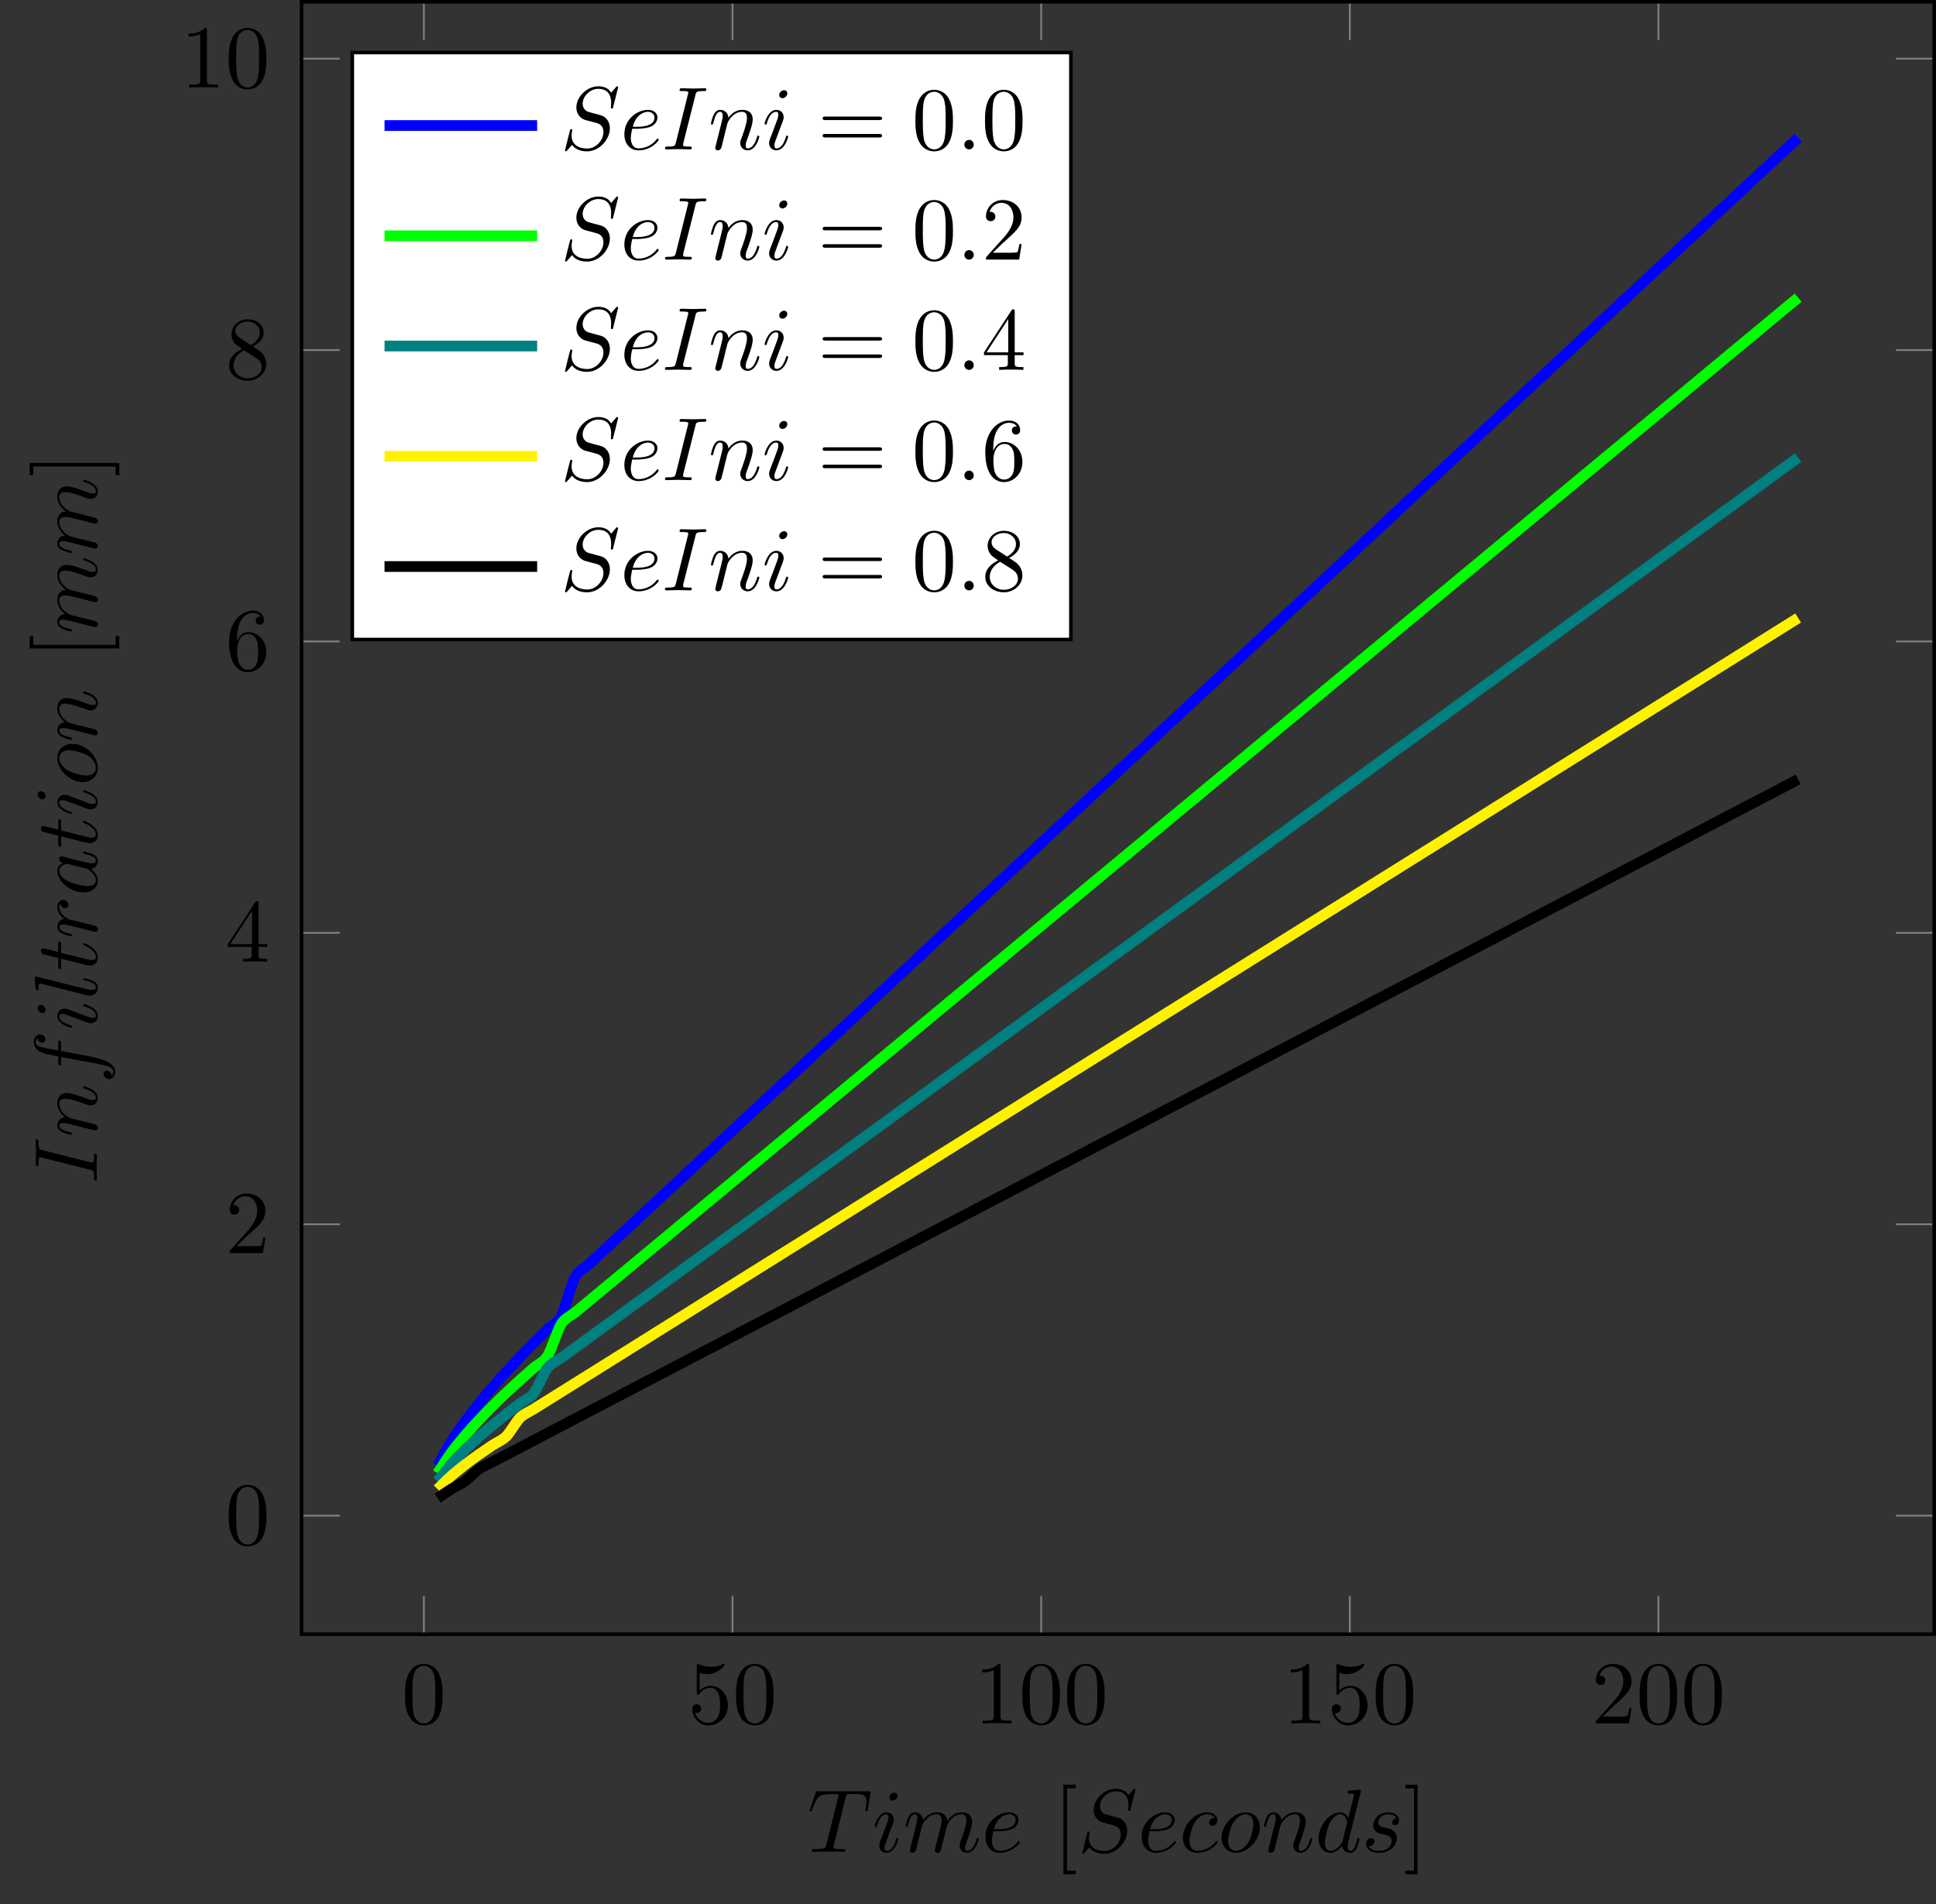 <?xml version="1.0" encoding="UTF-8"?>
<svg xmlns="http://www.w3.org/2000/svg" xmlns:xlink="http://www.w3.org/1999/xlink" width="215.748pt" height="212.208pt" viewBox="0 0 215.748 212.208" version="1.1">
<rect x="0" y="0" width="215.748" height="212.208" fill="#333333" stroke="none"/>
<defs>
<g>
<symbol overflow="visible" id="glyph0-0">
<path style="stroke:none;" d=""/>
</symbol>
<symbol overflow="visible" id="glyph0-1">
<path style="stroke:none;" d="M 4.578 -3.188 C 4.578 -3.984 4.531 -4.781 4.188 -5.516 C 3.734 -6.484 2.906 -6.641 2.5 -6.641 C 1.891 -6.641 1.172 -6.375 0.75 -5.453 C 0.438 -4.766 0.391 -3.984 0.391 -3.188 C 0.391 -2.438 0.422 -1.547 0.844 -0.781 C 1.266 0.016 2 0.219 2.484 0.219 C 3.016 0.219 3.781 0.016 4.219 -0.938 C 4.531 -1.625 4.578 -2.406 4.578 -3.188 Z M 2.484 0 C 2.094 0 1.5 -0.25 1.328 -1.203 C 1.219 -1.797 1.219 -2.719 1.219 -3.312 C 1.219 -3.953 1.219 -4.609 1.297 -5.141 C 1.484 -6.328 2.234 -6.422 2.484 -6.422 C 2.812 -6.422 3.469 -6.234 3.656 -5.25 C 3.766 -4.688 3.766 -3.938 3.766 -3.312 C 3.766 -2.562 3.766 -1.891 3.656 -1.25 C 3.5 -0.297 2.938 0 2.484 0 Z M 2.484 0 "/>
</symbol>
<symbol overflow="visible" id="glyph0-2">
<path style="stroke:none;" d="M 4.469 -2 C 4.469 -3.188 3.656 -4.188 2.578 -4.188 C 2.109 -4.188 1.672 -4.031 1.312 -3.672 L 1.312 -5.625 C 1.516 -5.562 1.844 -5.5 2.156 -5.5 C 3.391 -5.5 4.094 -6.406 4.094 -6.531 C 4.094 -6.594 4.062 -6.641 3.984 -6.641 C 3.984 -6.641 3.953 -6.641 3.906 -6.609 C 3.703 -6.516 3.219 -6.312 2.547 -6.312 C 2.156 -6.312 1.688 -6.391 1.219 -6.594 C 1.141 -6.625 1.125 -6.625 1.109 -6.625 C 1 -6.625 1 -6.547 1 -6.391 L 1 -3.438 C 1 -3.266 1 -3.188 1.141 -3.188 C 1.219 -3.188 1.234 -3.203 1.281 -3.266 C 1.391 -3.422 1.75 -3.969 2.562 -3.969 C 3.078 -3.969 3.328 -3.516 3.406 -3.328 C 3.562 -2.953 3.594 -2.578 3.594 -2.078 C 3.594 -1.719 3.594 -1.125 3.344 -0.703 C 3.109 -0.312 2.734 -0.062 2.281 -0.062 C 1.562 -0.062 0.984 -0.594 0.812 -1.172 C 0.844 -1.172 0.875 -1.156 0.984 -1.156 C 1.312 -1.156 1.484 -1.406 1.484 -1.641 C 1.484 -1.891 1.312 -2.141 0.984 -2.141 C 0.844 -2.141 0.5 -2.062 0.5 -1.609 C 0.5 -0.75 1.188 0.219 2.297 0.219 C 3.453 0.219 4.469 -0.734 4.469 -2 Z M 4.469 -2 "/>
</symbol>
<symbol overflow="visible" id="glyph0-3">
<path style="stroke:none;" d="M 2.938 -6.375 C 2.938 -6.625 2.938 -6.641 2.703 -6.641 C 2.078 -6 1.203 -6 0.891 -6 L 0.891 -5.688 C 1.094 -5.688 1.672 -5.688 2.188 -5.953 L 2.188 -0.781 C 2.188 -0.422 2.156 -0.312 1.266 -0.312 L 0.953 -0.312 L 0.953 0 C 1.297 -0.031 2.156 -0.031 2.562 -0.031 C 2.953 -0.031 3.828 -0.031 4.172 0 L 4.172 -0.312 L 3.859 -0.312 C 2.953 -0.312 2.938 -0.422 2.938 -0.781 Z M 2.938 -6.375 "/>
</symbol>
<symbol overflow="visible" id="glyph0-4">
<path style="stroke:none;" d="M 1.266 -0.766 L 2.328 -1.797 C 3.875 -3.172 4.469 -3.703 4.469 -4.703 C 4.469 -5.844 3.578 -6.641 2.359 -6.641 C 1.234 -6.641 0.5 -5.719 0.5 -4.828 C 0.5 -4.281 1 -4.281 1.031 -4.281 C 1.203 -4.281 1.547 -4.391 1.547 -4.812 C 1.547 -5.062 1.359 -5.328 1.016 -5.328 C 0.938 -5.328 0.922 -5.328 0.891 -5.312 C 1.109 -5.969 1.656 -6.328 2.234 -6.328 C 3.141 -6.328 3.562 -5.516 3.562 -4.703 C 3.562 -3.906 3.078 -3.125 2.516 -2.5 L 0.609 -0.375 C 0.5 -0.266 0.5 -0.234 0.5 0 L 4.203 0 L 4.469 -1.734 L 4.234 -1.734 C 4.172 -1.438 4.109 -1 4 -0.844 C 3.938 -0.766 3.281 -0.766 3.062 -0.766 Z M 1.266 -0.766 "/>
</symbol>
<symbol overflow="visible" id="glyph0-5">
<path style="stroke:none;" d="M 2.938 -1.641 L 2.938 -0.781 C 2.938 -0.422 2.906 -0.312 2.172 -0.312 L 1.969 -0.312 L 1.969 0 C 2.375 -0.031 2.891 -0.031 3.312 -0.031 C 3.734 -0.031 4.25 -0.031 4.672 0 L 4.672 -0.312 L 4.453 -0.312 C 3.719 -0.312 3.703 -0.422 3.703 -0.781 L 3.703 -1.641 L 4.688 -1.641 L 4.688 -1.953 L 3.703 -1.953 L 3.703 -6.484 C 3.703 -6.688 3.703 -6.75 3.531 -6.75 C 3.453 -6.75 3.422 -6.75 3.344 -6.625 L 0.281 -1.953 L 0.281 -1.641 Z M 2.984 -1.953 L 0.562 -1.953 L 2.984 -5.672 Z M 2.984 -1.953 "/>
</symbol>
<symbol overflow="visible" id="glyph0-6">
<path style="stroke:none;" d="M 1.312 -3.266 L 1.312 -3.516 C 1.312 -6.031 2.547 -6.391 3.062 -6.391 C 3.297 -6.391 3.719 -6.328 3.938 -5.984 C 3.781 -5.984 3.391 -5.984 3.391 -5.547 C 3.391 -5.234 3.625 -5.078 3.844 -5.078 C 4 -5.078 4.312 -5.172 4.312 -5.562 C 4.312 -6.156 3.875 -6.641 3.047 -6.641 C 1.766 -6.641 0.422 -5.359 0.422 -3.156 C 0.422 -0.484 1.578 0.219 2.5 0.219 C 3.609 0.219 4.562 -0.719 4.562 -2.031 C 4.562 -3.297 3.672 -4.25 2.562 -4.25 C 1.891 -4.25 1.516 -3.75 1.312 -3.266 Z M 2.5 -0.062 C 1.875 -0.062 1.578 -0.656 1.516 -0.812 C 1.328 -1.281 1.328 -2.078 1.328 -2.25 C 1.328 -3.031 1.656 -4.031 2.547 -4.031 C 2.719 -4.031 3.172 -4.031 3.484 -3.406 C 3.656 -3.047 3.656 -2.531 3.656 -2.047 C 3.656 -1.562 3.656 -1.062 3.484 -0.703 C 3.188 -0.109 2.734 -0.062 2.5 -0.062 Z M 2.5 -0.062 "/>
</symbol>
<symbol overflow="visible" id="glyph0-7">
<path style="stroke:none;" d="M 1.625 -4.562 C 1.172 -4.859 1.125 -5.188 1.125 -5.359 C 1.125 -5.969 1.781 -6.391 2.484 -6.391 C 3.203 -6.391 3.844 -5.875 3.844 -5.156 C 3.844 -4.578 3.453 -4.109 2.859 -3.766 Z M 3.078 -3.609 C 3.797 -3.984 4.281 -4.5 4.281 -5.156 C 4.281 -6.078 3.406 -6.641 2.5 -6.641 C 1.5 -6.641 0.688 -5.906 0.688 -4.969 C 0.688 -4.797 0.703 -4.344 1.125 -3.875 C 1.234 -3.766 1.609 -3.516 1.859 -3.344 C 1.281 -3.047 0.422 -2.5 0.422 -1.5 C 0.422 -0.453 1.438 0.219 2.484 0.219 C 3.609 0.219 4.562 -0.609 4.562 -1.672 C 4.562 -2.031 4.453 -2.484 4.062 -2.906 C 3.875 -3.109 3.719 -3.203 3.078 -3.609 Z M 2.078 -3.188 L 3.312 -2.406 C 3.594 -2.219 4.062 -1.922 4.062 -1.312 C 4.062 -0.578 3.312 -0.062 2.5 -0.062 C 1.641 -0.062 0.922 -0.672 0.922 -1.5 C 0.922 -2.078 1.234 -2.719 2.078 -3.188 Z M 2.078 -3.188 "/>
</symbol>
<symbol overflow="visible" id="glyph0-8">
<path style="stroke:none;" d="M 2.547 2.5 L 2.547 2.094 L 1.578 2.094 L 1.578 -7.078 L 2.547 -7.078 L 2.547 -7.484 L 1.172 -7.484 L 1.172 2.5 Z M 2.547 2.5 "/>
</symbol>
<symbol overflow="visible" id="glyph0-9">
<path style="stroke:none;" d="M 1.578 -7.484 L 0.219 -7.484 L 0.219 -7.078 L 1.188 -7.078 L 1.188 2.094 L 0.219 2.094 L 0.219 2.5 L 1.578 2.5 Z M 1.578 -7.484 "/>
</symbol>
<symbol overflow="visible" id="glyph0-10">
<path style="stroke:none;" d="M 6.844 -3.266 C 7 -3.266 7.188 -3.266 7.188 -3.453 C 7.188 -3.656 7 -3.656 6.859 -3.656 L 0.891 -3.656 C 0.75 -3.656 0.562 -3.656 0.562 -3.453 C 0.562 -3.266 0.75 -3.266 0.891 -3.266 Z M 6.859 -1.328 C 7 -1.328 7.188 -1.328 7.188 -1.531 C 7.188 -1.719 7 -1.719 6.844 -1.719 L 0.891 -1.719 C 0.75 -1.719 0.562 -1.719 0.562 -1.531 C 0.562 -1.328 0.75 -1.328 0.891 -1.328 Z M 6.859 -1.328 "/>
</symbol>
<symbol overflow="visible" id="glyph1-0">
<path style="stroke:none;" d=""/>
</symbol>
<symbol overflow="visible" id="glyph1-1">
<path style="stroke:none;" d="M 4.25 -6.047 C 4.328 -6.328 4.359 -6.391 4.484 -6.422 C 4.578 -6.438 4.906 -6.438 5.109 -6.438 C 6.125 -6.438 6.562 -6.406 6.562 -5.625 C 6.562 -5.469 6.531 -5.078 6.484 -4.828 C 6.484 -4.781 6.453 -4.672 6.453 -4.641 C 6.453 -4.578 6.484 -4.5 6.578 -4.5 C 6.688 -4.5 6.703 -4.578 6.734 -4.734 L 7 -6.469 C 7.016 -6.516 7.016 -6.609 7.016 -6.641 C 7.016 -6.75 6.922 -6.75 6.75 -6.75 L 1.219 -6.75 C 0.984 -6.75 0.969 -6.734 0.891 -6.547 L 0.297 -4.797 C 0.297 -4.781 0.234 -4.641 0.234 -4.609 C 0.234 -4.562 0.297 -4.5 0.359 -4.5 C 0.453 -4.5 0.469 -4.562 0.531 -4.719 C 1.062 -6.266 1.328 -6.438 2.797 -6.438 L 3.188 -6.438 C 3.469 -6.438 3.469 -6.406 3.469 -6.312 C 3.469 -6.266 3.438 -6.141 3.422 -6.109 L 2.094 -0.781 C 2 -0.422 1.969 -0.312 0.906 -0.312 C 0.547 -0.312 0.484 -0.312 0.484 -0.125 C 0.484 0 0.594 0 0.656 0 C 0.922 0 1.203 -0.016 1.469 -0.016 C 1.75 -0.016 2.047 -0.031 2.328 -0.031 C 2.609 -0.031 2.875 -0.016 3.156 -0.016 C 3.438 -0.016 3.734 0 4.016 0 C 4.109 0 4.234 0 4.234 -0.203 C 4.234 -0.312 4.156 -0.312 3.891 -0.312 C 3.656 -0.312 3.516 -0.312 3.266 -0.328 C 2.969 -0.359 2.891 -0.391 2.891 -0.547 C 2.891 -0.562 2.891 -0.609 2.938 -0.75 Z M 4.25 -6.047 "/>
</symbol>
<symbol overflow="visible" id="glyph1-2">
<path style="stroke:none;" d="M 2.828 -6.234 C 2.828 -6.438 2.688 -6.594 2.469 -6.594 C 2.188 -6.594 1.922 -6.328 1.922 -6.062 C 1.922 -5.875 2.062 -5.703 2.297 -5.703 C 2.531 -5.703 2.828 -5.938 2.828 -6.234 Z M 2.078 -2.484 C 2.188 -2.766 2.188 -2.797 2.297 -3.062 C 2.375 -3.266 2.422 -3.406 2.422 -3.594 C 2.422 -4.031 2.109 -4.406 1.609 -4.406 C 0.672 -4.406 0.297 -2.953 0.297 -2.875 C 0.297 -2.766 0.391 -2.766 0.406 -2.766 C 0.516 -2.766 0.516 -2.797 0.562 -2.953 C 0.844 -3.891 1.234 -4.188 1.578 -4.188 C 1.656 -4.188 1.828 -4.188 1.828 -3.875 C 1.828 -3.656 1.75 -3.453 1.719 -3.344 C 1.641 -3.094 1.188 -1.938 1.031 -1.5 C 0.922 -1.25 0.797 -0.922 0.797 -0.703 C 0.797 -0.234 1.141 0.109 1.609 0.109 C 2.547 0.109 2.922 -1.328 2.922 -1.422 C 2.922 -1.531 2.828 -1.531 2.797 -1.531 C 2.703 -1.531 2.703 -1.5 2.656 -1.344 C 2.469 -0.719 2.141 -0.109 1.641 -0.109 C 1.469 -0.109 1.391 -0.203 1.391 -0.438 C 1.391 -0.688 1.453 -0.828 1.688 -1.438 Z M 2.078 -2.484 "/>
</symbol>
<symbol overflow="visible" id="glyph1-3">
<path style="stroke:none;" d="M 0.875 -0.594 C 0.844 -0.438 0.781 -0.203 0.781 -0.156 C 0.781 0.016 0.922 0.109 1.078 0.109 C 1.203 0.109 1.375 0.031 1.453 -0.172 C 1.453 -0.188 1.578 -0.656 1.641 -0.906 L 1.859 -1.797 C 1.906 -2.031 1.969 -2.25 2.031 -2.469 C 2.062 -2.641 2.141 -2.938 2.156 -2.969 C 2.297 -3.281 2.828 -4.188 3.781 -4.188 C 4.234 -4.188 4.312 -3.812 4.312 -3.484 C 4.312 -3.234 4.25 -2.953 4.172 -2.656 L 3.891 -1.5 L 3.688 -0.75 C 3.656 -0.547 3.562 -0.203 3.562 -0.156 C 3.562 0.016 3.703 0.109 3.844 0.109 C 4.156 0.109 4.219 -0.141 4.297 -0.453 C 4.438 -1.016 4.812 -2.469 4.891 -2.859 C 4.922 -2.984 5.453 -4.188 6.547 -4.188 C 6.969 -4.188 7.078 -3.844 7.078 -3.484 C 7.078 -2.922 6.656 -1.781 6.453 -1.25 C 6.375 -1.016 6.328 -0.906 6.328 -0.703 C 6.328 -0.234 6.672 0.109 7.141 0.109 C 8.078 0.109 8.453 -1.344 8.453 -1.422 C 8.453 -1.531 8.359 -1.531 8.328 -1.531 C 8.234 -1.531 8.234 -1.5 8.188 -1.344 C 8.031 -0.812 7.719 -0.109 7.172 -0.109 C 7 -0.109 6.922 -0.203 6.922 -0.438 C 6.922 -0.688 7.016 -0.922 7.109 -1.141 C 7.297 -1.672 7.719 -2.766 7.719 -3.344 C 7.719 -3.984 7.312 -4.406 6.562 -4.406 C 5.828 -4.406 5.312 -3.969 4.938 -3.438 C 4.938 -3.562 4.906 -3.906 4.625 -4.141 C 4.375 -4.359 4.062 -4.406 3.812 -4.406 C 2.906 -4.406 2.422 -3.766 2.25 -3.531 C 2.203 -4.109 1.781 -4.406 1.328 -4.406 C 0.875 -4.406 0.688 -4.016 0.594 -3.844 C 0.422 -3.484 0.297 -2.906 0.297 -2.875 C 0.297 -2.766 0.391 -2.766 0.406 -2.766 C 0.516 -2.766 0.516 -2.781 0.578 -3 C 0.75 -3.703 0.953 -4.188 1.312 -4.188 C 1.469 -4.188 1.609 -4.109 1.609 -3.734 C 1.609 -3.516 1.578 -3.406 1.453 -2.891 Z M 0.875 -0.594 "/>
</symbol>
<symbol overflow="visible" id="glyph1-4">
<path style="stroke:none;" d="M 1.859 -2.297 C 2.156 -2.297 2.891 -2.328 3.391 -2.531 C 4.094 -2.828 4.141 -3.422 4.141 -3.562 C 4.141 -4 3.766 -4.406 3.078 -4.406 C 1.969 -4.406 0.453 -3.438 0.453 -1.688 C 0.453 -0.672 1.047 0.109 2.031 0.109 C 3.453 0.109 4.281 -0.953 4.281 -1.062 C 4.281 -1.125 4.234 -1.203 4.172 -1.203 C 4.109 -1.203 4.094 -1.172 4.031 -1.094 C 3.25 -0.109 2.156 -0.109 2.047 -0.109 C 1.266 -0.109 1.172 -0.953 1.172 -1.266 C 1.172 -1.391 1.188 -1.688 1.328 -2.297 Z M 1.391 -2.516 C 1.781 -4.031 2.812 -4.188 3.078 -4.188 C 3.531 -4.188 3.812 -3.891 3.812 -3.562 C 3.812 -2.516 2.219 -2.516 1.797 -2.516 Z M 1.391 -2.516 "/>
</symbol>
<symbol overflow="visible" id="glyph1-5">
<path style="stroke:none;" d="M 6.438 -6.922 C 6.438 -6.953 6.406 -7.031 6.312 -7.031 C 6.266 -7.031 6.266 -7.016 6.141 -6.875 L 5.656 -6.312 C 5.406 -6.781 4.891 -7.031 4.234 -7.031 C 2.969 -7.031 1.781 -5.875 1.781 -4.672 C 1.781 -3.875 2.297 -3.406 2.812 -3.266 L 3.875 -2.984 C 4.25 -2.891 4.797 -2.734 4.797 -1.922 C 4.797 -1.031 3.984 -0.094 3 -0.094 C 2.359 -0.094 1.25 -0.312 1.25 -1.547 C 1.25 -1.781 1.312 -2.031 1.312 -2.078 C 1.328 -2.125 1.328 -2.141 1.328 -2.156 C 1.328 -2.25 1.266 -2.266 1.219 -2.266 C 1.172 -2.266 1.141 -2.25 1.109 -2.219 C 1.078 -2.188 0.516 0.094 0.516 0.125 C 0.516 0.172 0.562 0.219 0.625 0.219 C 0.672 0.219 0.688 0.203 0.812 0.062 L 1.297 -0.5 C 1.719 0.078 2.406 0.219 2.984 0.219 C 4.344 0.219 5.516 -1.109 5.516 -2.344 C 5.516 -3.031 5.172 -3.375 5.031 -3.516 C 4.797 -3.734 4.641 -3.781 3.766 -4 C 3.531 -4.062 3.188 -4.172 3.094 -4.188 C 2.828 -4.281 2.484 -4.562 2.484 -5.094 C 2.484 -5.906 3.281 -6.75 4.234 -6.75 C 5.047 -6.75 5.656 -6.312 5.656 -5.203 C 5.656 -4.891 5.625 -4.703 5.625 -4.641 C 5.625 -4.641 5.625 -4.547 5.734 -4.547 C 5.844 -4.547 5.859 -4.578 5.891 -4.75 Z M 6.438 -6.922 "/>
</symbol>
<symbol overflow="visible" id="glyph1-6">
<path style="stroke:none;" d="M 3.953 -3.781 C 3.781 -3.781 3.656 -3.781 3.516 -3.656 C 3.344 -3.5 3.328 -3.328 3.328 -3.266 C 3.328 -3.016 3.516 -2.906 3.703 -2.906 C 3.984 -2.906 4.25 -3.156 4.25 -3.547 C 4.25 -4.031 3.781 -4.406 3.078 -4.406 C 1.734 -4.406 0.406 -2.984 0.406 -1.578 C 0.406 -0.672 0.984 0.109 2.031 0.109 C 3.453 0.109 4.281 -0.953 4.281 -1.062 C 4.281 -1.125 4.234 -1.203 4.172 -1.203 C 4.109 -1.203 4.094 -1.172 4.031 -1.094 C 3.25 -0.109 2.156 -0.109 2.047 -0.109 C 1.422 -0.109 1.141 -0.594 1.141 -1.203 C 1.141 -1.609 1.344 -2.578 1.688 -3.188 C 2 -3.766 2.547 -4.188 3.094 -4.188 C 3.422 -4.188 3.812 -4.062 3.953 -3.781 Z M 3.953 -3.781 "/>
</symbol>
<symbol overflow="visible" id="glyph1-7">
<path style="stroke:none;" d="M 4.672 -2.719 C 4.672 -3.766 3.984 -4.406 3.078 -4.406 C 1.75 -4.406 0.406 -2.984 0.406 -1.578 C 0.406 -0.594 1.078 0.109 2 0.109 C 3.328 0.109 4.672 -1.266 4.672 -2.719 Z M 2.016 -0.109 C 1.578 -0.109 1.141 -0.422 1.141 -1.203 C 1.141 -1.688 1.406 -2.766 1.719 -3.266 C 2.219 -4.031 2.797 -4.188 3.078 -4.188 C 3.656 -4.188 3.953 -3.703 3.953 -3.109 C 3.953 -2.719 3.75 -1.672 3.375 -1.031 C 3.016 -0.453 2.469 -0.109 2.016 -0.109 Z M 2.016 -0.109 "/>
</symbol>
<symbol overflow="visible" id="glyph1-8">
<path style="stroke:none;" d="M 0.875 -0.594 C 0.844 -0.438 0.781 -0.203 0.781 -0.156 C 0.781 0.016 0.922 0.109 1.078 0.109 C 1.203 0.109 1.375 0.031 1.453 -0.172 C 1.453 -0.188 1.578 -0.656 1.641 -0.906 L 1.859 -1.797 C 1.906 -2.031 1.969 -2.25 2.031 -2.469 C 2.062 -2.641 2.141 -2.938 2.156 -2.969 C 2.297 -3.281 2.828 -4.188 3.781 -4.188 C 4.234 -4.188 4.312 -3.812 4.312 -3.484 C 4.312 -2.875 3.828 -1.594 3.672 -1.172 C 3.578 -0.938 3.562 -0.812 3.562 -0.703 C 3.562 -0.234 3.922 0.109 4.391 0.109 C 5.328 0.109 5.688 -1.344 5.688 -1.422 C 5.688 -1.531 5.609 -1.531 5.578 -1.531 C 5.469 -1.531 5.469 -1.5 5.422 -1.344 C 5.219 -0.672 4.891 -0.109 4.406 -0.109 C 4.234 -0.109 4.172 -0.203 4.172 -0.438 C 4.172 -0.688 4.25 -0.922 4.344 -1.141 C 4.531 -1.672 4.953 -2.766 4.953 -3.344 C 4.953 -4 4.531 -4.406 3.812 -4.406 C 2.906 -4.406 2.422 -3.766 2.25 -3.531 C 2.203 -4.094 1.797 -4.406 1.328 -4.406 C 0.875 -4.406 0.688 -4.016 0.594 -3.844 C 0.422 -3.5 0.297 -2.906 0.297 -2.875 C 0.297 -2.766 0.391 -2.766 0.406 -2.766 C 0.516 -2.766 0.516 -2.781 0.578 -3 C 0.75 -3.703 0.953 -4.188 1.312 -4.188 C 1.5 -4.188 1.609 -4.062 1.609 -3.734 C 1.609 -3.516 1.578 -3.406 1.453 -2.891 Z M 0.875 -0.594 "/>
</symbol>
<symbol overflow="visible" id="glyph1-9">
<path style="stroke:none;" d="M 5.141 -6.812 C 5.141 -6.812 5.141 -6.922 5.016 -6.922 C 4.859 -6.922 3.922 -6.828 3.75 -6.812 C 3.672 -6.797 3.609 -6.75 3.609 -6.625 C 3.609 -6.5 3.703 -6.5 3.844 -6.5 C 4.328 -6.5 4.344 -6.438 4.344 -6.328 L 4.312 -6.125 L 3.719 -3.766 C 3.531 -4.141 3.25 -4.406 2.797 -4.406 C 1.641 -4.406 0.406 -2.938 0.406 -1.484 C 0.406 -0.547 0.953 0.109 1.719 0.109 C 1.922 0.109 2.422 0.062 3.016 -0.641 C 3.094 -0.219 3.453 0.109 3.922 0.109 C 4.281 0.109 4.5 -0.125 4.672 -0.438 C 4.828 -0.797 4.969 -1.406 4.969 -1.422 C 4.969 -1.531 4.875 -1.531 4.844 -1.531 C 4.75 -1.531 4.734 -1.484 4.703 -1.344 C 4.531 -0.703 4.359 -0.109 3.953 -0.109 C 3.672 -0.109 3.656 -0.375 3.656 -0.562 C 3.656 -0.812 3.672 -0.875 3.703 -1.047 Z M 3.078 -1.188 C 3.016 -1 3.016 -0.984 2.875 -0.812 C 2.438 -0.266 2.031 -0.109 1.75 -0.109 C 1.25 -0.109 1.109 -0.656 1.109 -1.047 C 1.109 -1.547 1.422 -2.766 1.656 -3.234 C 1.969 -3.812 2.406 -4.188 2.812 -4.188 C 3.453 -4.188 3.594 -3.375 3.594 -3.312 C 3.594 -3.25 3.578 -3.188 3.562 -3.141 Z M 3.078 -1.188 "/>
</symbol>
<symbol overflow="visible" id="glyph1-10">
<path style="stroke:none;" d="M 3.891 -3.734 C 3.625 -3.719 3.422 -3.5 3.422 -3.281 C 3.422 -3.141 3.516 -2.984 3.734 -2.984 C 3.953 -2.984 4.188 -3.156 4.188 -3.547 C 4.188 -4 3.766 -4.406 3 -4.406 C 1.688 -4.406 1.312 -3.391 1.312 -2.953 C 1.312 -2.172 2.047 -2.031 2.344 -1.969 C 2.859 -1.859 3.375 -1.75 3.375 -1.203 C 3.375 -0.953 3.156 -0.109 1.953 -0.109 C 1.812 -0.109 1.047 -0.109 0.812 -0.641 C 1.203 -0.594 1.453 -0.891 1.453 -1.172 C 1.453 -1.391 1.281 -1.516 1.078 -1.516 C 0.812 -1.516 0.516 -1.312 0.516 -0.859 C 0.516 -0.297 1.094 0.109 1.938 0.109 C 3.562 0.109 3.953 -1.094 3.953 -1.547 C 3.953 -1.906 3.766 -2.156 3.641 -2.266 C 3.375 -2.547 3.078 -2.609 2.641 -2.688 C 2.281 -2.766 1.891 -2.844 1.891 -3.297 C 1.891 -3.578 2.125 -4.188 3 -4.188 C 3.25 -4.188 3.75 -4.109 3.891 -3.734 Z M 3.891 -3.734 "/>
</symbol>
<symbol overflow="visible" id="glyph1-11">
<path style="stroke:none;" d="M 3.734 -6.047 C 3.812 -6.406 3.844 -6.5 4.641 -6.5 C 4.875 -6.5 4.953 -6.5 4.953 -6.688 C 4.953 -6.812 4.844 -6.812 4.812 -6.812 C 4.516 -6.812 3.781 -6.781 3.484 -6.781 C 3.188 -6.781 2.469 -6.812 2.156 -6.812 C 2.094 -6.812 1.969 -6.812 1.969 -6.609 C 1.969 -6.5 2.047 -6.5 2.25 -6.5 C 2.656 -6.5 2.938 -6.5 2.938 -6.312 C 2.938 -6.266 2.938 -6.234 2.906 -6.156 L 1.562 -0.781 C 1.469 -0.406 1.453 -0.312 0.656 -0.312 C 0.422 -0.312 0.344 -0.312 0.344 -0.109 C 0.344 0 0.453 0 0.484 0 C 0.781 0 1.5 -0.031 1.797 -0.031 C 2.094 -0.031 2.828 0 3.125 0 C 3.203 0 3.328 0 3.328 -0.188 C 3.328 -0.312 3.25 -0.312 3.031 -0.312 C 2.844 -0.312 2.797 -0.312 2.609 -0.328 C 2.391 -0.344 2.359 -0.391 2.359 -0.5 C 2.359 -0.578 2.375 -0.656 2.391 -0.734 Z M 3.734 -6.047 "/>
</symbol>
<symbol overflow="visible" id="glyph1-12">
<path style="stroke:none;" d="M 1.906 -0.531 C 1.906 -0.812 1.672 -1.062 1.391 -1.062 C 1.094 -1.062 0.859 -0.812 0.859 -0.531 C 0.859 -0.234 1.094 0 1.391 0 C 1.672 0 1.906 -0.234 1.906 -0.531 Z M 1.906 -0.531 "/>
</symbol>
<symbol overflow="visible" id="glyph2-0">
<path style="stroke:none;" d=""/>
</symbol>
<symbol overflow="visible" id="glyph2-1">
<path style="stroke:none;" d="M -6.047 -3.734 C -6.406 -3.812 -6.5 -3.844 -6.5 -4.641 C -6.5 -4.875 -6.5 -4.953 -6.688 -4.953 C -6.812 -4.953 -6.812 -4.844 -6.812 -4.812 C -6.812 -4.516 -6.781 -3.781 -6.781 -3.484 C -6.781 -3.188 -6.812 -2.469 -6.812 -2.156 C -6.812 -2.094 -6.812 -1.969 -6.609 -1.969 C -6.5 -1.969 -6.5 -2.047 -6.5 -2.25 C -6.5 -2.656 -6.5 -2.938 -6.312 -2.938 C -6.266 -2.938 -6.234 -2.938 -6.156 -2.906 L -0.781 -1.562 C -0.406 -1.469 -0.312 -1.453 -0.312 -0.656 C -0.312 -0.422 -0.312 -0.344 -0.109 -0.344 C 0 -0.344 0 -0.453 0 -0.484 C 0 -0.781 -0.031 -1.5 -0.031 -1.797 C -0.031 -2.094 0 -2.828 0 -3.125 C 0 -3.203 0 -3.328 -0.188 -3.328 C -0.312 -3.328 -0.312 -3.25 -0.312 -3.031 C -0.312 -2.844 -0.312 -2.797 -0.328 -2.609 C -0.344 -2.391 -0.391 -2.359 -0.5 -2.359 C -0.578 -2.359 -0.656 -2.375 -0.734 -2.391 Z M -6.047 -3.734 "/>
</symbol>
<symbol overflow="visible" id="glyph2-2">
<path style="stroke:none;" d="M -0.594 -0.875 C -0.438 -0.844 -0.203 -0.781 -0.156 -0.781 C 0.016 -0.781 0.109 -0.922 0.109 -1.078 C 0.109 -1.203 0.031 -1.375 -0.172 -1.453 C -0.188 -1.453 -0.656 -1.578 -0.906 -1.641 L -1.797 -1.859 C -2.031 -1.906 -2.25 -1.969 -2.469 -2.031 C -2.641 -2.062 -2.938 -2.141 -2.969 -2.156 C -3.281 -2.297 -4.188 -2.828 -4.188 -3.781 C -4.188 -4.234 -3.812 -4.312 -3.484 -4.312 C -2.875 -4.312 -1.594 -3.828 -1.172 -3.672 C -0.938 -3.578 -0.812 -3.562 -0.703 -3.562 C -0.234 -3.562 0.109 -3.922 0.109 -4.391 C 0.109 -5.328 -1.344 -5.688 -1.422 -5.688 C -1.531 -5.688 -1.531 -5.609 -1.531 -5.578 C -1.531 -5.469 -1.5 -5.469 -1.344 -5.422 C -0.672 -5.219 -0.109 -4.891 -0.109 -4.406 C -0.109 -4.234 -0.203 -4.172 -0.438 -4.172 C -0.688 -4.172 -0.922 -4.25 -1.141 -4.344 C -1.672 -4.531 -2.766 -4.953 -3.344 -4.953 C -4 -4.953 -4.406 -4.531 -4.406 -3.812 C -4.406 -2.906 -3.766 -2.422 -3.531 -2.25 C -4.094 -2.203 -4.406 -1.797 -4.406 -1.328 C -4.406 -0.875 -4.016 -0.688 -3.844 -0.594 C -3.5 -0.422 -2.906 -0.297 -2.875 -0.297 C -2.766 -0.297 -2.766 -0.391 -2.766 -0.406 C -2.766 -0.516 -2.781 -0.516 -3 -0.578 C -3.703 -0.75 -4.188 -0.953 -4.188 -1.312 C -4.188 -1.5 -4.062 -1.609 -3.734 -1.609 C -3.516 -1.609 -3.406 -1.578 -2.891 -1.453 Z M -0.594 -0.875 "/>
</symbol>
<symbol overflow="visible" id="glyph2-3">
<path style="stroke:none;" d="M -3.984 -3.656 L -3.984 -4.516 C -3.984 -4.719 -3.984 -4.812 -4.188 -4.812 C -4.297 -4.812 -4.297 -4.719 -4.297 -4.547 L -4.297 -3.719 L -5.438 -3.922 C -5.641 -3.969 -6.344 -4.109 -6.469 -4.172 C -6.656 -4.25 -6.812 -4.422 -6.812 -4.641 C -6.812 -4.672 -6.812 -4.938 -6.625 -5.125 C -6.594 -4.688 -6.234 -4.578 -6.094 -4.578 C -5.859 -4.578 -5.734 -4.766 -5.734 -4.953 C -5.734 -5.219 -5.969 -5.5 -6.344 -5.5 C -6.797 -5.5 -7.031 -5.047 -7.031 -4.641 C -7.031 -4.297 -6.844 -3.672 -5.859 -3.375 C -5.656 -3.312 -5.547 -3.281 -4.297 -3.047 L -4.297 -2.359 C -4.297 -2.156 -4.297 -2.047 -4.109 -2.047 C -3.984 -2.047 -3.984 -2.141 -3.984 -2.328 L -3.984 -2.984 L -0.047 -2.25 C 0.922 -2.062 1.828 -1.891 1.828 -1.375 C 1.828 -1.328 1.828 -1.094 1.641 -0.891 C 1.609 -1.359 1.25 -1.453 1.109 -1.453 C 0.875 -1.453 0.75 -1.266 0.75 -1.078 C 0.75 -0.812 0.984 -0.531 1.359 -0.531 C 1.797 -0.531 2.047 -0.969 2.047 -1.375 C 2.047 -1.922 1.453 -2.328 1.078 -2.5 C 0.453 -2.828 -0.75 -3.047 -0.828 -3.062 Z M -3.984 -3.656 "/>
</symbol>
<symbol overflow="visible" id="glyph2-4">
<path style="stroke:none;" d="M -6.234 -2.828 C -6.438 -2.828 -6.594 -2.688 -6.594 -2.469 C -6.594 -2.188 -6.328 -1.922 -6.062 -1.922 C -5.875 -1.922 -5.703 -2.062 -5.703 -2.297 C -5.703 -2.531 -5.938 -2.828 -6.234 -2.828 Z M -2.484 -2.078 C -2.766 -2.188 -2.797 -2.188 -3.062 -2.297 C -3.266 -2.375 -3.406 -2.422 -3.594 -2.422 C -4.031 -2.422 -4.406 -2.109 -4.406 -1.609 C -4.406 -0.672 -2.953 -0.297 -2.875 -0.297 C -2.766 -0.297 -2.766 -0.391 -2.766 -0.406 C -2.766 -0.516 -2.797 -0.516 -2.953 -0.562 C -3.891 -0.844 -4.188 -1.234 -4.188 -1.578 C -4.188 -1.656 -4.188 -1.828 -3.875 -1.828 C -3.656 -1.828 -3.453 -1.75 -3.344 -1.719 C -3.094 -1.641 -1.938 -1.188 -1.5 -1.031 C -1.25 -0.922 -0.922 -0.797 -0.703 -0.797 C -0.234 -0.797 0.109 -1.141 0.109 -1.609 C 0.109 -2.547 -1.328 -2.922 -1.422 -2.922 C -1.531 -2.922 -1.531 -2.828 -1.531 -2.797 C -1.531 -2.703 -1.5 -2.703 -1.344 -2.656 C -0.719 -2.469 -0.109 -2.141 -0.109 -1.641 C -0.109 -1.469 -0.203 -1.391 -0.438 -1.391 C -0.688 -1.391 -0.828 -1.453 -1.438 -1.688 Z M -2.484 -2.078 "/>
</symbol>
<symbol overflow="visible" id="glyph2-5">
<path style="stroke:none;" d="M -6.812 -2.578 C -6.812 -2.578 -6.922 -2.578 -6.922 -2.438 C -6.922 -2.219 -6.844 -1.484 -6.812 -1.219 C -6.812 -1.141 -6.797 -1.031 -6.609 -1.031 C -6.5 -1.031 -6.5 -1.141 -6.5 -1.281 C -6.5 -1.766 -6.406 -1.781 -6.328 -1.781 L -6.125 -1.75 L -1.141 -0.484 C -1.031 -0.453 -0.969 -0.438 -0.812 -0.438 C -0.234 -0.438 0.109 -0.875 0.109 -1.344 C 0.109 -1.672 -0.094 -1.922 -0.453 -2.094 C -0.828 -2.266 -1.406 -2.391 -1.422 -2.391 C -1.531 -2.391 -1.531 -2.297 -1.531 -2.266 C -1.531 -2.172 -1.484 -2.156 -1.344 -2.141 C -0.703 -1.969 -0.109 -1.781 -0.109 -1.375 C -0.109 -1.078 -0.422 -1.078 -0.562 -1.078 C -0.812 -1.078 -0.859 -1.094 -1.047 -1.141 Z M -6.812 -2.578 "/>
</symbol>
<symbol overflow="visible" id="glyph2-6">
<path style="stroke:none;" d="M -3.984 -2.047 L -3.984 -2.984 C -3.984 -3.188 -3.984 -3.297 -4.188 -3.297 C -4.297 -3.297 -4.297 -3.188 -4.297 -3.016 L -4.297 -2.141 C -5.719 -2.5 -5.906 -2.547 -5.969 -2.547 C -6.141 -2.547 -6.234 -2.422 -6.234 -2.25 C -6.234 -2.219 -6.234 -1.938 -5.875 -1.859 L -4.297 -1.469 L -4.297 -0.531 C -4.297 -0.328 -4.297 -0.234 -4.109 -0.234 C -3.984 -0.234 -3.984 -0.312 -3.984 -0.516 L -3.984 -1.391 C -1.156 -0.672 -0.984 -0.625 -0.812 -0.625 C -0.266 -0.625 0.109 -1 0.109 -1.547 C 0.109 -2.562 -1.344 -3.125 -1.422 -3.125 C -1.531 -3.125 -1.531 -3.047 -1.531 -3.016 C -1.531 -2.922 -1.5 -2.906 -1.391 -2.859 C -0.344 -2.438 -0.109 -1.906 -0.109 -1.562 C -0.109 -1.359 -0.234 -1.25 -0.562 -1.25 C -0.812 -1.25 -0.875 -1.281 -1.047 -1.312 Z M -3.984 -2.047 "/>
</symbol>
<symbol overflow="visible" id="glyph2-7">
<path style="stroke:none;" d="M -0.594 -0.875 C -0.438 -0.844 -0.203 -0.781 -0.156 -0.781 C 0.016 -0.781 0.109 -0.922 0.109 -1.078 C 0.109 -1.203 0.031 -1.375 -0.172 -1.453 C -0.203 -1.469 -1.562 -1.797 -1.75 -1.844 C -2.078 -1.922 -2.766 -2.109 -3.047 -2.156 C -3.172 -2.203 -3.641 -2.484 -3.859 -2.719 C -3.922 -2.797 -4.188 -3.094 -4.188 -3.516 C -4.188 -3.781 -4.062 -3.922 -4.062 -3.938 C -4.016 -3.641 -3.781 -3.422 -3.516 -3.422 C -3.359 -3.422 -3.172 -3.531 -3.172 -3.797 C -3.172 -4.062 -3.406 -4.344 -3.766 -4.344 C -4.109 -4.344 -4.406 -4.031 -4.406 -3.516 C -4.406 -2.875 -3.922 -2.438 -3.641 -2.25 C -4.094 -2.156 -4.406 -1.797 -4.406 -1.328 C -4.406 -0.875 -4.016 -0.688 -3.844 -0.594 C -3.5 -0.422 -2.906 -0.297 -2.875 -0.297 C -2.766 -0.297 -2.766 -0.391 -2.766 -0.406 C -2.766 -0.516 -2.781 -0.516 -3 -0.578 C -3.703 -0.75 -4.188 -0.953 -4.188 -1.312 C -4.188 -1.469 -4.109 -1.609 -3.734 -1.609 C -3.516 -1.609 -3.406 -1.578 -2.891 -1.453 Z M -0.594 -0.875 "/>
</symbol>
<symbol overflow="visible" id="glyph2-8">
<path style="stroke:none;" d="M -3.766 -3.719 C -4.141 -3.531 -4.406 -3.25 -4.406 -2.797 C -4.406 -1.641 -2.938 -0.406 -1.484 -0.406 C -0.547 -0.406 0.109 -0.953 0.109 -1.719 C 0.109 -1.922 0.062 -2.422 -0.641 -3.016 C -0.219 -3.094 0.109 -3.453 0.109 -3.922 C 0.109 -4.281 -0.125 -4.5 -0.438 -4.672 C -0.797 -4.828 -1.406 -4.969 -1.422 -4.969 C -1.531 -4.969 -1.531 -4.875 -1.531 -4.844 C -1.531 -4.75 -1.484 -4.734 -1.344 -4.703 C -0.703 -4.531 -0.109 -4.359 -0.109 -3.953 C -0.109 -3.672 -0.375 -3.656 -0.562 -3.656 C -0.781 -3.656 -0.875 -3.672 -1.312 -3.781 C -1.719 -3.891 -1.828 -3.906 -2.203 -4 L -3.594 -4.359 C -3.875 -4.422 -3.891 -4.422 -3.938 -4.422 C -4.109 -4.422 -4.203 -4.312 -4.203 -4.141 C -4.203 -3.891 -3.984 -3.75 -3.766 -3.719 Z M -1.188 -3.078 C -1 -3.016 -0.984 -3.016 -0.812 -2.875 C -0.266 -2.438 -0.109 -2.031 -0.109 -1.75 C -0.109 -1.25 -0.656 -1.109 -1.047 -1.109 C -1.547 -1.109 -2.766 -1.422 -3.234 -1.656 C -3.812 -1.969 -4.188 -2.406 -4.188 -2.812 C -4.188 -3.453 -3.375 -3.594 -3.312 -3.594 C -3.25 -3.594 -3.188 -3.578 -3.141 -3.562 Z M -1.188 -3.078 "/>
</symbol>
<symbol overflow="visible" id="glyph2-9">
<path style="stroke:none;" d="M -2.719 -4.672 C -3.766 -4.672 -4.406 -3.984 -4.406 -3.078 C -4.406 -1.75 -2.984 -0.406 -1.578 -0.406 C -0.594 -0.406 0.109 -1.078 0.109 -2 C 0.109 -3.328 -1.266 -4.672 -2.719 -4.672 Z M -0.109 -2.016 C -0.109 -1.578 -0.422 -1.141 -1.203 -1.141 C -1.688 -1.141 -2.766 -1.406 -3.266 -1.719 C -4.031 -2.219 -4.188 -2.797 -4.188 -3.078 C -4.188 -3.656 -3.703 -3.953 -3.109 -3.953 C -2.719 -3.953 -1.672 -3.75 -1.031 -3.375 C -0.453 -3.016 -0.109 -2.469 -0.109 -2.016 Z M -0.109 -2.016 "/>
</symbol>
<symbol overflow="visible" id="glyph2-10">
<path style="stroke:none;" d="M -0.594 -0.875 C -0.438 -0.844 -0.203 -0.781 -0.156 -0.781 C 0.016 -0.781 0.109 -0.922 0.109 -1.078 C 0.109 -1.203 0.031 -1.375 -0.172 -1.453 C -0.188 -1.453 -0.656 -1.578 -0.906 -1.641 L -1.797 -1.859 C -2.031 -1.906 -2.25 -1.969 -2.469 -2.031 C -2.641 -2.062 -2.938 -2.141 -2.969 -2.156 C -3.281 -2.297 -4.188 -2.828 -4.188 -3.781 C -4.188 -4.234 -3.812 -4.312 -3.484 -4.312 C -3.234 -4.312 -2.953 -4.25 -2.656 -4.172 L -1.5 -3.891 L -0.75 -3.688 C -0.547 -3.656 -0.203 -3.562 -0.156 -3.562 C 0.016 -3.562 0.109 -3.703 0.109 -3.844 C 0.109 -4.156 -0.141 -4.219 -0.453 -4.297 C -1.016 -4.438 -2.469 -4.812 -2.859 -4.891 C -2.984 -4.922 -4.188 -5.453 -4.188 -6.547 C -4.188 -6.969 -3.844 -7.078 -3.484 -7.078 C -2.922 -7.078 -1.781 -6.656 -1.25 -6.453 C -1.016 -6.375 -0.906 -6.328 -0.703 -6.328 C -0.234 -6.328 0.109 -6.672 0.109 -7.141 C 0.109 -8.078 -1.344 -8.453 -1.422 -8.453 C -1.531 -8.453 -1.531 -8.359 -1.531 -8.328 C -1.531 -8.234 -1.5 -8.234 -1.344 -8.188 C -0.812 -8.031 -0.109 -7.719 -0.109 -7.172 C -0.109 -7 -0.203 -6.922 -0.438 -6.922 C -0.688 -6.922 -0.922 -7.016 -1.141 -7.109 C -1.672 -7.297 -2.766 -7.719 -3.344 -7.719 C -3.984 -7.719 -4.406 -7.312 -4.406 -6.562 C -4.406 -5.828 -3.969 -5.312 -3.438 -4.938 C -3.562 -4.938 -3.906 -4.906 -4.141 -4.625 C -4.359 -4.375 -4.406 -4.062 -4.406 -3.812 C -4.406 -2.906 -3.766 -2.422 -3.531 -2.25 C -4.109 -2.203 -4.406 -1.781 -4.406 -1.328 C -4.406 -0.875 -4.016 -0.688 -3.844 -0.594 C -3.484 -0.422 -2.906 -0.297 -2.875 -0.297 C -2.766 -0.297 -2.766 -0.391 -2.766 -0.406 C -2.766 -0.516 -2.781 -0.516 -3 -0.578 C -3.703 -0.75 -4.188 -0.953 -4.188 -1.312 C -4.188 -1.469 -4.109 -1.609 -3.734 -1.609 C -3.516 -1.609 -3.406 -1.578 -2.891 -1.453 Z M -0.594 -0.875 "/>
</symbol>
<symbol overflow="visible" id="glyph3-0">
<path style="stroke:none;" d=""/>
</symbol>
<symbol overflow="visible" id="glyph3-1">
<path style="stroke:none;" d="M 2.5 -2.547 L 2.094 -2.547 L 2.094 -1.578 L -7.078 -1.578 L -7.078 -2.547 L -7.484 -2.547 L -7.484 -1.172 L 2.5 -1.172 Z M 2.5 -2.547 "/>
</symbol>
<symbol overflow="visible" id="glyph3-2">
<path style="stroke:none;" d="M -7.484 -1.578 L -7.484 -0.219 L -7.078 -0.219 L -7.078 -1.188 L 2.094 -1.188 L 2.094 -0.219 L 2.5 -0.219 L 2.5 -1.578 Z M -7.484 -1.578 "/>
</symbol>
</g>
<clipPath id="clip1">
  <path d="M 33 6 L 215.746 6 L 215.746 170 L 33 170 Z M 33 6 "/>
</clipPath>
<clipPath id="clip2">
  <path d="M 33 0 L 215.746 0 L 215.746 183 L 33 183 Z M 33 0 "/>
</clipPath>
<clipPath id="clip3">
  <path d="M 33.605 0.199 L 215.551 0.199 L 215.551 181 L 33.605 181 Z M 33.605 0.199 "/>
</clipPath>
<clipPath id="clip4">
  <path d="M 33.605 16 L 215.551 16 L 215.551 182 L 33.605 182 Z M 33.605 16 "/>
</clipPath>
<clipPath id="clip5">
  <path d="M 33.605 34 L 215.551 34 L 215.551 182 L 33.605 182 Z M 33.605 34 "/>
</clipPath>
<clipPath id="clip6">
  <path d="M 33.605 51 L 215.551 51 L 215.551 182.145 L 33.605 182.145 Z M 33.605 51 "/>
</clipPath>
<clipPath id="clip7">
  <path d="M 33.605 69 L 215.551 69 L 215.551 182.145 L 33.605 182.145 Z M 33.605 69 "/>
</clipPath>
</defs>
<g id="surface1">
<path style="fill:none;stroke-width:0.199;stroke-linecap:butt;stroke-linejoin:miter;stroke:rgb(50%,50%,50%);stroke-opacity:1;stroke-miterlimit:10;" d="M -1.531 -15.163 L -1.531 -10.913 M 32.864 -15.163 L 32.864 -10.913 M 67.262 -15.163 L 67.262 -10.913 M 101.657 -15.163 L 101.657 -10.913 M 136.051 -15.163 L 136.051 -10.913 M -1.531 166.783 L -1.531 162.533 M 32.864 166.783 L 32.864 162.533 M 67.262 166.783 L 67.262 162.533 M 101.657 166.783 L 101.657 162.533 M 136.051 166.783 L 136.051 162.533 " transform="matrix(1,0,0,-1,48.769,166.982)"/>
<g clip-path="url(#clip1)" clip-rule="nonzero">
<path style="fill:none;stroke-width:0.199;stroke-linecap:butt;stroke-linejoin:miter;stroke:rgb(50%,50%,50%);stroke-opacity:1;stroke-miterlimit:10;" d="M -15.164 -1.944 L -10.91 -1.944 M -15.164 30.533 L -10.91 30.533 M -15.164 63.009 L -10.91 63.009 M -15.164 95.49 L -10.91 95.49 M -15.164 127.966 L -10.91 127.966 M -15.164 160.443 L -10.91 160.443 M 166.782 -1.944 L 162.532 -1.944 M 166.782 30.533 L 162.532 30.533 M 166.782 63.009 L 162.532 63.009 M 166.782 95.49 L 162.532 95.49 M 166.782 127.966 L 162.532 127.966 M 166.782 160.443 L 162.532 160.443 " transform="matrix(1,0,0,-1,48.769,166.982)"/>
</g>
<g clip-path="url(#clip2)" clip-rule="nonzero">
<path style="fill:none;stroke-width:0.399;stroke-linecap:butt;stroke-linejoin:miter;stroke:rgb(0%,0%,0%);stroke-opacity:1;stroke-miterlimit:10;" d="M -15.164 -15.163 L -15.164 166.783 L 166.782 166.783 L 166.782 -15.163 Z M -15.164 -15.163 " transform="matrix(1,0,0,-1,48.769,166.982)"/>
</g>
<g style="fill:rgb(0%,0%,0%);fill-opacity:1;">
  <use xlink:href="#glyph0-1" x="44.746" y="192.085"/>
</g>
<g style="fill:rgb(0%,0%,0%);fill-opacity:1;">
  <use xlink:href="#glyph0-2" x="76.651" y="192.085"/>
  <use xlink:href="#glyph0-1" x="81.632" y="192.085"/>
</g>
<g style="fill:rgb(0%,0%,0%);fill-opacity:1;">
  <use xlink:href="#glyph0-3" x="108.556" y="192.085"/>
  <use xlink:href="#glyph0-1" x="113.537" y="192.085"/>
  <use xlink:href="#glyph0-1" x="118.519" y="192.085"/>
</g>
<g style="fill:rgb(0%,0%,0%);fill-opacity:1;">
  <use xlink:href="#glyph0-3" x="142.952" y="192.085"/>
  <use xlink:href="#glyph0-2" x="147.933" y="192.085"/>
  <use xlink:href="#glyph0-1" x="152.915" y="192.085"/>
</g>
<g style="fill:rgb(0%,0%,0%);fill-opacity:1;">
  <use xlink:href="#glyph0-4" x="177.347" y="192.085"/>
  <use xlink:href="#glyph0-1" x="182.328" y="192.085"/>
  <use xlink:href="#glyph0-1" x="187.31" y="192.085"/>
</g>
<g style="fill:rgb(0%,0%,0%);fill-opacity:1;">
  <use xlink:href="#glyph0-1" x="25.105" y="172.136"/>
</g>
<g style="fill:rgb(0%,0%,0%);fill-opacity:1;">
  <use xlink:href="#glyph0-4" x="25.105" y="139.658"/>
</g>
<g style="fill:rgb(0%,0%,0%);fill-opacity:1;">
  <use xlink:href="#glyph0-5" x="25.105" y="107.181"/>
</g>
<g style="fill:rgb(0%,0%,0%);fill-opacity:1;">
  <use xlink:href="#glyph0-6" x="25.105" y="74.704"/>
</g>
<g style="fill:rgb(0%,0%,0%);fill-opacity:1;">
  <use xlink:href="#glyph0-7" x="25.105" y="42.227"/>
</g>
<g style="fill:rgb(0%,0%,0%);fill-opacity:1;">
  <use xlink:href="#glyph0-3" x="20.123" y="9.75"/>
  <use xlink:href="#glyph0-1" x="25.104" y="9.75"/>
</g>
<g clip-path="url(#clip3)" clip-rule="nonzero">
<path style="fill:none;stroke-width:1.196;stroke-linecap:butt;stroke-linejoin:miter;stroke:rgb(0%,0%,100%);stroke-opacity:1;stroke-miterlimit:10;" d="M 0.001 3.619 C 0.001 3.619 1.106 5.634 1.532 6.322 C 1.958 7.005 2.637 7.966 3.063 8.552 C 3.489 9.138 4.168 10.013 4.594 10.541 C 5.02 11.072 5.7 11.88 6.126 12.377 C 6.551 12.869 7.231 13.63 7.657 14.099 C 8.083 14.564 8.762 15.291 9.188 15.736 C 9.614 16.185 10.297 16.88 10.719 17.31 C 11.145 17.74 11.829 18.416 12.251 18.83 C 12.676 19.244 13.36 19.498 13.782 20.302 C 14.208 21.107 14.891 23.834 15.317 24.63 C 15.739 25.427 16.422 25.662 16.848 26.056 C 17.27 26.455 17.954 27.087 18.379 27.486 C 18.801 27.88 19.485 28.517 19.911 28.912 C 20.336 29.306 21.016 29.943 21.442 30.337 C 21.868 30.736 22.547 31.369 22.973 31.767 C 23.399 32.162 24.079 32.794 24.504 33.193 C 24.93 33.587 25.61 34.224 26.036 34.619 C 26.461 35.013 27.141 35.65 27.567 36.044 C 27.993 36.443 28.672 37.076 29.098 37.474 C 29.524 37.869 30.204 38.505 30.629 38.9 C 31.055 39.294 31.735 39.931 32.161 40.326 C 32.586 40.724 33.27 41.357 33.692 41.755 C 34.118 42.15 34.801 42.787 35.223 43.181 C 35.649 43.576 36.333 44.212 36.754 44.607 C 37.18 45.005 37.864 45.638 38.286 46.033 C 38.711 46.431 39.395 47.064 39.821 47.462 C 40.243 47.857 40.926 48.494 41.352 48.888 C 41.774 49.283 42.458 49.919 42.883 50.314 C 43.305 50.712 43.989 51.345 44.415 51.744 C 44.84 52.138 45.52 52.775 45.946 53.169 C 46.372 53.564 47.051 54.201 47.477 54.595 C 47.903 54.994 48.583 55.627 49.008 56.021 C 49.434 56.419 50.114 57.052 50.54 57.451 C 50.965 57.845 51.645 58.482 52.071 58.877 C 52.497 59.271 53.176 59.908 53.602 60.302 C 54.028 60.701 54.708 61.334 55.133 61.732 C 55.559 62.127 56.239 62.763 56.665 63.158 C 57.09 63.552 57.774 64.189 58.196 64.584 C 58.622 64.982 59.305 65.615 59.727 66.013 C 60.153 66.408 60.836 67.041 61.258 67.439 C 61.684 67.834 62.368 68.47 62.794 68.865 C 63.215 69.259 63.899 69.896 64.325 70.291 C 64.747 70.689 65.43 71.322 65.856 71.72 C 66.278 72.115 66.961 72.752 67.387 73.146 C 67.813 73.541 68.493 74.177 68.918 74.572 C 69.344 74.97 70.024 75.603 70.45 76.002 C 70.876 76.396 71.555 77.033 71.981 77.427 C 72.407 77.822 73.086 78.459 73.512 78.853 C 73.938 79.252 74.618 79.884 75.043 80.279 C 75.469 80.677 76.149 81.31 76.575 81.709 C 77.001 82.103 77.68 82.74 78.106 83.134 C 78.532 83.529 79.211 84.166 79.637 84.56 C 80.063 84.959 80.747 85.591 81.168 85.99 C 81.594 86.384 82.278 87.021 82.7 87.416 C 83.126 87.81 83.809 88.447 84.231 88.841 C 84.657 89.24 85.34 89.873 85.766 90.271 C 86.188 90.666 86.872 91.298 87.297 91.697 C 87.719 92.091 88.403 92.728 88.829 93.123 C 89.251 93.517 89.934 94.154 90.36 94.548 C 90.782 94.947 91.465 95.58 91.891 95.978 C 92.317 96.373 92.997 97.009 93.422 97.404 C 93.848 97.798 94.528 98.435 94.954 98.83 C 95.379 99.228 96.059 99.861 96.485 100.259 C 96.911 100.654 97.59 101.287 98.016 101.685 C 98.442 102.08 99.122 102.716 99.547 103.111 C 99.973 103.505 100.653 104.142 101.079 104.537 C 101.504 104.935 102.184 105.568 102.61 105.966 C 103.036 106.361 103.715 106.998 104.141 107.392 C 104.567 107.787 105.251 108.423 105.672 108.818 C 106.098 109.216 106.782 109.849 107.204 110.248 C 107.629 110.642 108.313 111.279 108.735 111.673 C 109.161 112.068 109.844 112.705 110.27 113.099 C 110.692 113.498 111.376 114.13 111.801 114.525 C 112.223 114.923 112.907 115.556 113.333 115.955 C 113.754 116.349 114.438 116.986 114.864 117.38 C 115.29 117.775 115.969 118.412 116.395 118.806 C 116.821 119.205 117.501 119.837 117.926 120.236 C 118.352 120.63 119.032 121.267 119.458 121.662 C 119.883 122.056 120.563 122.693 120.989 123.087 C 121.415 123.486 122.094 124.119 122.52 124.517 C 122.946 124.912 123.626 125.544 124.051 125.943 C 124.477 126.337 125.157 126.974 125.583 127.369 C 126.008 127.763 126.688 128.4 127.114 128.794 C 127.54 129.193 128.223 129.826 128.645 130.224 C 129.071 130.619 129.754 131.255 130.176 131.65 C 130.602 132.044 131.286 132.681 131.708 133.076 C 132.133 133.474 132.817 134.107 133.243 134.505 C 133.665 134.9 134.348 135.533 134.774 135.931 C 135.196 136.326 135.879 136.962 136.305 137.357 C 136.727 137.755 137.411 138.388 137.836 138.783 C 138.262 139.181 138.942 139.814 139.368 140.212 C 139.793 140.607 140.473 141.244 140.899 141.638 C 141.325 142.033 142.004 142.669 142.43 143.064 C 142.856 143.462 143.536 144.095 143.961 144.494 C 144.387 144.888 145.067 145.525 145.493 145.919 C 145.918 146.314 146.598 146.951 147.024 147.345 C 147.45 147.744 148.129 148.377 148.555 148.771 C 148.981 149.169 149.661 149.802 150.086 150.201 C 150.512 150.595 151.618 151.627 151.618 151.627 " transform="matrix(1,0,0,-1,48.769,166.982)"/>
</g>
<g clip-path="url(#clip4)" clip-rule="nonzero">
<path style="fill:none;stroke-width:1.196;stroke-linecap:butt;stroke-linejoin:miter;stroke:rgb(0%,100%,0%);stroke-opacity:1;stroke-miterlimit:10;" d="M 0.001 2.771 C 0.001 2.771 1.106 4.498 1.532 5.084 C 1.958 5.666 2.637 6.494 3.063 6.994 C 3.489 7.498 4.168 8.248 4.594 8.701 C 5.02 9.158 5.7 9.853 6.126 10.279 C 6.551 10.705 7.231 11.361 7.657 11.763 C 8.083 12.166 8.762 12.791 9.188 13.177 C 9.614 13.56 10.297 14.166 10.719 14.533 C 11.145 14.904 11.829 15.166 12.251 15.845 C 12.676 16.525 13.36 18.752 13.782 19.423 C 14.208 20.099 14.891 20.345 15.317 20.697 C 15.739 21.048 16.422 21.615 16.848 21.966 C 17.27 22.322 17.954 22.884 18.379 23.24 C 18.801 23.591 19.485 24.158 19.911 24.509 C 20.336 24.861 21.016 25.427 21.442 25.779 C 21.868 26.134 22.547 26.697 22.973 27.052 C 23.399 27.404 24.079 27.97 24.504 28.322 C 24.93 28.673 25.61 29.24 26.036 29.591 C 26.461 29.947 27.141 30.509 27.567 30.865 C 27.993 31.216 28.672 31.783 29.098 32.134 C 29.524 32.486 30.204 33.052 30.629 33.408 C 31.055 33.759 31.735 34.326 32.161 34.677 C 32.586 35.029 33.27 35.595 33.692 35.947 C 34.118 36.302 34.801 36.865 35.223 37.22 C 35.649 37.572 36.333 38.138 36.754 38.49 C 37.18 38.841 37.864 39.408 38.286 39.759 C 38.711 40.115 39.395 40.677 39.821 41.033 C 40.243 41.384 40.926 41.951 41.352 42.302 C 41.774 42.654 42.458 43.22 42.883 43.572 C 43.305 43.927 43.989 44.494 44.415 44.845 C 44.84 45.197 45.52 45.763 45.946 46.115 C 46.372 46.466 47.051 47.033 47.477 47.388 C 47.903 47.74 48.583 48.306 49.008 48.658 C 49.434 49.009 50.114 49.576 50.54 49.927 C 50.965 50.283 51.645 50.845 52.071 51.201 C 52.497 51.552 53.176 52.119 53.602 52.47 C 54.028 52.822 54.708 53.388 55.133 53.74 C 55.559 54.095 56.239 54.658 56.665 55.013 C 57.09 55.365 57.774 55.931 58.196 56.283 C 58.622 56.634 59.305 57.201 59.727 57.552 C 60.153 57.908 60.836 58.474 61.258 58.826 C 61.684 59.177 62.368 59.744 62.794 60.095 C 63.215 60.447 63.899 61.013 64.325 61.369 C 64.747 61.72 65.43 62.287 65.856 62.638 C 66.278 62.99 66.961 63.556 67.387 63.908 C 67.813 64.263 68.493 64.826 68.918 65.181 C 69.344 65.533 70.024 66.099 70.45 66.451 C 70.876 66.802 71.555 67.369 71.981 67.72 C 72.407 68.076 73.086 68.638 73.512 68.994 C 73.938 69.345 74.618 69.912 75.043 70.263 C 75.469 70.615 76.149 71.181 76.575 71.533 C 77.001 71.888 77.68 72.455 78.106 72.806 C 78.532 73.158 79.211 73.724 79.637 74.076 C 80.063 74.427 80.747 74.994 81.168 75.349 C 81.594 75.701 82.278 76.267 82.7 76.619 C 83.126 76.97 83.809 77.537 84.231 77.888 C 84.657 78.244 85.34 78.806 85.766 79.162 C 86.188 79.513 86.872 80.08 87.297 80.431 C 87.719 80.783 88.403 81.349 88.829 81.701 C 89.251 82.056 89.934 82.619 90.36 82.974 C 90.782 83.326 91.465 83.892 91.891 84.244 C 92.317 84.595 92.997 85.162 93.422 85.513 C 93.848 85.869 94.528 86.435 94.954 86.787 C 95.379 87.138 96.059 87.705 96.485 88.056 C 96.911 88.412 97.59 88.974 98.016 89.33 C 98.442 89.681 99.122 90.248 99.547 90.599 C 99.973 90.951 100.653 91.517 101.079 91.869 C 101.504 92.224 102.184 92.787 102.61 93.142 C 103.036 93.494 103.715 94.06 104.141 94.412 C 104.567 94.763 105.251 95.33 105.672 95.681 C 106.098 96.037 106.782 96.603 107.204 96.955 C 107.629 97.306 108.313 97.873 108.735 98.224 C 109.161 98.576 109.844 99.142 110.27 99.498 C 110.692 99.849 111.376 100.416 111.801 100.767 C 112.223 101.119 112.907 101.685 113.333 102.037 C 113.754 102.392 114.438 102.955 114.864 103.31 C 115.29 103.662 115.969 104.228 116.395 104.58 C 116.821 104.931 117.501 105.498 117.926 105.849 C 118.352 106.205 119.032 106.767 119.458 107.123 C 119.883 107.474 120.563 108.041 120.989 108.392 C 121.415 108.744 122.094 109.31 122.52 109.662 C 122.946 110.017 123.626 110.584 124.051 110.935 C 124.477 111.287 125.157 111.853 125.583 112.205 C 126.008 112.556 126.688 113.123 127.114 113.478 C 127.54 113.83 128.223 114.396 128.645 114.748 C 129.071 115.099 129.754 115.666 130.176 116.017 C 130.602 116.373 131.286 116.935 131.708 117.291 C 132.133 117.642 132.817 118.209 133.243 118.56 C 133.665 118.912 134.348 119.478 134.774 119.83 C 135.196 120.185 135.879 120.748 136.305 121.103 C 136.727 121.455 137.411 122.021 137.836 122.373 C 138.262 122.724 138.942 123.291 139.368 123.642 C 139.793 123.998 140.473 124.564 140.899 124.916 C 141.325 125.267 142.004 125.834 142.43 126.185 C 142.856 126.537 143.536 127.103 143.961 127.459 C 144.387 127.81 145.067 128.377 145.493 128.728 C 145.918 129.08 146.598 129.646 147.024 129.998 C 147.45 130.353 148.129 130.916 148.555 131.271 C 148.981 131.623 149.661 132.189 150.086 132.541 C 150.512 132.892 151.618 133.81 151.618 133.81 " transform="matrix(1,0,0,-1,48.769,166.982)"/>
</g>
<g clip-path="url(#clip5)" clip-rule="nonzero">
<path style="fill:none;stroke-width:1.196;stroke-linecap:butt;stroke-linejoin:miter;stroke:rgb(0%,50%,50%);stroke-opacity:1;stroke-miterlimit:10;" d="M 0.001 1.908 C 0.001 1.908 1.106 3.33 1.532 3.814 C 1.958 4.298 2.637 4.986 3.063 5.404 C 3.489 5.818 4.168 6.443 4.594 6.826 C 5.02 7.205 5.7 7.787 6.126 8.138 C 6.551 8.494 7.231 9.044 7.657 9.38 C 8.083 9.716 8.762 10.24 9.188 10.564 C 9.614 10.884 10.297 11.154 10.719 11.701 C 11.145 12.252 11.829 13.982 12.251 14.529 C 12.676 15.076 13.36 15.334 13.782 15.646 C 14.208 15.955 14.891 16.451 15.317 16.759 C 15.739 17.068 16.422 17.564 16.848 17.873 C 17.27 18.185 17.954 18.681 18.379 18.99 C 18.801 19.298 19.485 19.794 19.911 20.103 C 20.336 20.412 21.016 20.908 21.442 21.22 C 21.868 21.529 22.547 22.025 22.973 22.334 C 23.399 22.642 24.079 23.138 24.504 23.447 C 24.93 23.759 25.61 24.255 26.036 24.564 C 26.461 24.873 27.141 25.369 27.567 25.677 C 27.993 25.99 28.672 26.486 29.098 26.794 C 29.524 27.103 30.204 27.599 30.629 27.908 C 31.055 28.216 31.735 28.712 32.161 29.025 C 32.586 29.334 33.27 29.83 33.692 30.138 C 34.118 30.447 34.801 30.943 35.223 31.252 C 35.649 31.564 36.333 32.06 36.754 32.369 C 37.18 32.677 37.864 33.173 38.286 33.482 C 38.711 33.791 39.395 34.287 39.821 34.599 C 40.243 34.908 40.926 35.404 41.352 35.712 C 41.774 36.021 42.458 36.517 42.883 36.826 C 43.305 37.138 43.989 37.634 44.415 37.943 C 44.84 38.252 45.52 38.748 45.946 39.056 C 46.372 39.365 47.051 39.861 47.477 40.173 C 47.903 40.482 48.583 40.978 49.008 41.287 C 49.434 41.595 50.114 42.091 50.54 42.4 C 50.965 42.712 51.645 43.209 52.071 43.517 C 52.497 43.826 53.176 44.322 53.602 44.63 C 54.028 44.939 54.708 45.435 55.133 45.748 C 55.559 46.056 56.239 46.552 56.665 46.861 C 57.09 47.169 57.774 47.666 58.196 47.974 C 58.622 48.287 59.305 48.783 59.727 49.091 C 60.153 49.4 60.836 49.896 61.258 50.205 C 61.684 50.517 62.368 51.013 62.794 51.322 C 63.215 51.63 63.899 52.127 64.325 52.435 C 64.747 52.744 65.43 53.24 65.856 53.552 C 66.278 53.861 66.961 54.357 67.387 54.666 C 67.813 54.974 68.493 55.47 68.918 55.779 C 69.344 56.091 70.024 56.587 70.45 56.896 C 70.876 57.205 71.555 57.701 71.981 58.009 C 72.407 58.318 73.086 58.814 73.512 59.127 C 73.938 59.435 74.618 59.931 75.043 60.24 C 75.469 60.548 76.149 61.044 76.575 61.353 C 77.001 61.666 77.68 62.162 78.106 62.47 C 78.532 62.779 79.211 63.275 79.637 63.584 C 80.063 63.892 80.747 64.388 81.168 64.701 C 81.594 65.009 82.278 65.505 82.7 65.814 C 83.126 66.123 83.809 66.619 84.231 66.927 C 84.657 67.24 85.34 67.736 85.766 68.044 C 86.188 68.353 86.872 68.849 87.297 69.158 C 87.719 69.466 88.403 69.962 88.829 70.275 C 89.251 70.584 89.934 71.08 90.36 71.388 C 90.782 71.697 91.465 72.193 91.891 72.502 C 92.317 72.814 92.997 73.31 93.422 73.619 C 93.848 73.927 94.528 74.423 94.954 74.732 C 95.379 75.041 96.059 75.541 96.485 75.849 C 96.911 76.158 97.59 76.654 98.016 76.962 C 98.442 77.271 99.122 77.767 99.547 78.08 C 99.973 78.388 100.653 78.884 101.079 79.193 C 101.504 79.502 102.184 79.998 102.61 80.306 C 103.036 80.619 103.715 81.115 104.141 81.423 C 104.567 81.732 105.251 82.228 105.672 82.537 C 106.098 82.845 106.782 83.341 107.204 83.654 C 107.629 83.962 108.313 84.459 108.735 84.767 C 109.161 85.076 109.844 85.572 110.27 85.88 C 110.692 86.193 111.376 86.689 111.801 86.998 C 112.223 87.306 112.907 87.802 113.333 88.111 C 113.754 88.419 114.438 88.916 114.864 89.228 C 115.29 89.537 115.969 90.033 116.395 90.341 C 116.821 90.65 117.501 91.146 117.926 91.455 C 118.352 91.767 119.032 92.263 119.458 92.572 C 119.883 92.88 120.563 93.377 120.989 93.685 C 121.415 93.994 122.094 94.49 122.52 94.802 C 122.946 95.111 123.626 95.607 124.051 95.916 C 124.477 96.224 125.157 96.72 125.583 97.029 C 126.008 97.341 126.688 97.837 127.114 98.146 C 127.54 98.455 128.223 98.951 128.645 99.259 C 129.071 99.568 129.754 100.068 130.176 100.377 C 130.602 100.685 131.286 101.181 131.708 101.49 C 132.133 101.798 132.817 102.294 133.243 102.607 C 133.665 102.916 134.348 103.412 134.774 103.72 C 135.196 104.029 135.879 104.525 136.305 104.834 C 136.727 105.146 137.411 105.642 137.836 105.951 C 138.262 106.259 138.942 106.755 139.368 107.064 C 139.793 107.373 140.473 107.869 140.899 108.181 C 141.325 108.49 142.004 108.986 142.43 109.294 C 142.856 109.603 143.536 110.099 143.961 110.408 C 144.387 110.72 145.067 111.216 145.493 111.525 C 145.918 111.834 146.598 112.33 147.024 112.638 C 147.45 112.947 148.129 113.443 148.555 113.755 C 148.981 114.064 149.661 114.56 150.086 114.869 C 150.512 115.177 151.618 115.982 151.618 115.982 " transform="matrix(1,0,0,-1,48.769,166.982)"/>
</g>
<g clip-path="url(#clip6)" clip-rule="nonzero">
<path style="fill:none;stroke-width:1.196;stroke-linecap:butt;stroke-linejoin:miter;stroke:rgb(100%,94.899%,0%);stroke-opacity:1;stroke-miterlimit:10;" d="M 0.001 1.005 C 0.001 1.005 1.106 2.111 1.532 2.494 C 1.958 2.873 2.637 3.412 3.063 3.74 C 3.489 4.072 4.168 4.564 4.594 4.865 C 5.02 5.166 5.7 5.63 6.126 5.912 C 6.551 6.193 7.231 6.474 7.657 6.9 C 8.083 7.326 8.762 8.556 9.188 8.978 C 9.614 9.4 10.297 9.673 10.719 9.939 C 11.145 10.205 11.829 10.63 12.251 10.896 C 12.676 11.162 13.36 11.587 13.782 11.853 C 14.208 12.119 14.891 12.548 15.317 12.814 C 15.739 13.08 16.422 13.505 16.848 13.771 C 17.27 14.037 17.954 14.462 18.379 14.728 C 18.801 14.994 19.485 15.423 19.911 15.689 C 20.336 15.955 21.016 16.38 21.442 16.646 C 21.868 16.912 22.547 17.337 22.973 17.603 C 23.399 17.869 24.079 18.298 24.504 18.564 C 24.93 18.83 25.61 19.255 26.036 19.521 C 26.461 19.787 27.141 20.212 27.567 20.478 C 27.993 20.744 28.672 21.173 29.098 21.439 C 29.524 21.705 30.204 22.13 30.629 22.396 C 31.055 22.662 31.735 23.087 32.161 23.353 C 32.586 23.619 33.27 24.048 33.692 24.314 C 34.118 24.58 34.801 25.005 35.223 25.271 C 35.649 25.537 36.333 25.962 36.754 26.228 C 37.18 26.494 37.864 26.919 38.286 27.189 C 38.711 27.455 39.395 27.88 39.821 28.146 C 40.243 28.412 40.926 28.837 41.352 29.103 C 41.774 29.369 42.458 29.794 42.883 30.064 C 43.305 30.33 43.989 30.755 44.415 31.021 C 44.84 31.287 45.52 31.712 45.946 31.978 C 46.372 32.244 47.051 32.669 47.477 32.939 C 47.903 33.205 48.583 33.63 49.008 33.896 C 49.434 34.162 50.114 34.587 50.54 34.853 C 50.965 35.119 51.645 35.544 52.071 35.814 C 52.497 36.08 53.176 36.505 53.602 36.771 C 54.028 37.037 54.708 37.462 55.133 37.728 C 55.559 37.994 56.239 38.419 56.665 38.689 C 57.09 38.955 57.774 39.38 58.196 39.646 C 58.622 39.912 59.305 40.337 59.727 40.603 C 60.153 40.869 60.836 41.294 61.258 41.564 C 61.684 41.83 62.368 42.255 62.794 42.521 C 63.215 42.787 63.899 43.212 64.325 43.478 C 64.747 43.744 65.43 44.169 65.856 44.439 C 66.278 44.705 66.961 45.13 67.387 45.396 C 67.813 45.662 68.493 46.087 68.918 46.353 C 69.344 46.619 70.024 47.044 70.45 47.314 C 70.876 47.58 71.555 48.005 71.981 48.271 C 72.407 48.537 73.086 48.962 73.512 49.228 C 73.938 49.494 74.618 49.919 75.043 50.185 C 75.469 50.455 76.149 50.88 76.575 51.146 C 77.001 51.412 77.68 51.837 78.106 52.103 C 78.532 52.369 79.211 52.794 79.637 53.06 C 80.063 53.33 80.747 53.755 81.168 54.021 C 81.594 54.287 82.278 54.712 82.7 54.978 C 83.126 55.244 83.809 55.669 84.231 55.935 C 84.657 56.205 85.34 56.63 85.766 56.896 C 86.188 57.162 86.872 57.587 87.297 57.853 C 87.719 58.119 88.403 58.544 88.829 58.81 C 89.251 59.08 89.934 59.505 90.36 59.771 C 90.782 60.037 91.465 60.462 91.891 60.728 C 92.317 60.994 92.997 61.419 93.422 61.685 C 93.848 61.955 94.528 62.38 94.954 62.646 C 95.379 62.912 96.059 63.337 96.485 63.603 C 96.911 63.869 97.59 64.294 98.016 64.56 C 98.442 64.83 99.122 65.255 99.547 65.521 C 99.973 65.787 100.653 66.212 101.079 66.478 C 101.504 66.744 102.184 67.169 102.61 67.435 C 103.036 67.705 103.715 68.13 104.141 68.396 C 104.567 68.662 105.251 69.087 105.672 69.353 C 106.098 69.619 106.782 70.044 107.204 70.31 C 107.629 70.576 108.313 71.005 108.735 71.271 C 109.161 71.537 109.844 71.962 110.27 72.228 C 110.692 72.494 111.376 72.919 111.801 73.185 C 112.223 73.451 112.907 73.88 113.333 74.146 C 113.754 74.412 114.438 74.837 114.864 75.103 C 115.29 75.369 115.969 75.794 116.395 76.06 C 116.821 76.326 117.501 76.755 117.926 77.021 C 118.352 77.287 119.032 77.712 119.458 77.978 C 119.883 78.244 120.563 78.669 120.989 78.935 C 121.415 79.201 122.094 79.63 122.52 79.896 C 122.946 80.162 123.626 80.587 124.051 80.853 C 124.477 81.119 125.157 81.544 125.583 81.81 C 126.008 82.076 126.688 82.505 127.114 82.771 C 127.54 83.037 128.223 83.462 128.645 83.728 C 129.071 83.994 129.754 84.419 130.176 84.685 C 130.602 84.951 131.286 85.38 131.708 85.646 C 132.133 85.912 132.817 86.337 133.243 86.603 C 133.665 86.869 134.348 87.294 134.774 87.56 C 135.196 87.826 135.879 88.255 136.305 88.521 C 136.727 88.787 137.411 89.212 137.836 89.478 C 138.262 89.744 138.942 90.169 139.368 90.435 C 139.793 90.701 140.473 91.13 140.899 91.396 C 141.325 91.662 142.004 92.087 142.43 92.353 C 142.856 92.619 143.536 93.044 143.961 93.31 C 144.387 93.576 145.067 94.005 145.493 94.271 C 145.918 94.537 146.598 94.962 147.024 95.228 C 147.45 95.494 148.129 95.919 148.555 96.185 C 148.981 96.451 149.661 96.88 150.086 97.146 C 150.512 97.412 151.618 98.103 151.618 98.103 " transform="matrix(1,0,0,-1,48.769,166.982)"/>
</g>
<g clip-path="url(#clip7)" clip-rule="nonzero">
<path style="fill:none;stroke-width:1.196;stroke-linecap:butt;stroke-linejoin:miter;stroke:rgb(0%,0%,0%);stroke-opacity:1;stroke-miterlimit:10;" d="M 0.001 0.002 C 0.001 0.002 1.106 0.763 1.532 1.029 C 1.958 1.294 2.637 1.599 3.063 1.908 C 3.489 2.212 4.168 2.947 4.594 3.244 C 5.02 3.537 5.7 3.822 6.126 4.045 C 6.551 4.263 7.231 4.623 7.657 4.845 C 8.083 5.064 8.762 5.423 9.188 5.646 C 9.614 5.865 10.297 6.224 10.719 6.447 C 11.145 6.666 11.829 7.025 12.251 7.248 C 12.676 7.466 13.36 7.826 13.782 8.048 C 14.208 8.267 14.891 8.627 15.317 8.849 C 15.739 9.068 16.422 9.427 16.848 9.65 C 17.27 9.869 17.954 10.228 18.379 10.451 C 18.801 10.669 19.485 11.029 19.911 11.252 C 20.336 11.47 21.016 11.83 21.442 12.052 C 21.868 12.271 22.547 12.63 22.973 12.849 C 23.399 13.072 24.079 13.431 24.504 13.65 C 24.93 13.873 25.61 14.232 26.036 14.451 C 26.461 14.673 27.141 15.033 27.567 15.252 C 27.993 15.474 28.672 15.834 29.098 16.052 C 29.524 16.275 30.204 16.634 30.629 16.853 C 31.055 17.076 31.735 17.435 32.161 17.654 C 32.586 17.877 33.27 18.236 33.692 18.455 C 34.118 18.677 34.801 19.037 35.223 19.255 C 35.649 19.478 36.333 19.837 36.754 20.056 C 37.18 20.279 37.864 20.638 38.286 20.857 C 38.711 21.08 39.395 21.439 39.821 21.658 C 40.243 21.88 40.926 22.24 41.352 22.459 C 41.774 22.681 42.458 23.041 42.883 23.259 C 43.305 23.482 43.989 23.837 44.415 24.06 C 44.84 24.283 45.52 24.638 45.946 24.861 C 46.372 25.084 47.051 25.439 47.477 25.662 C 47.903 25.884 48.583 26.24 49.008 26.462 C 49.434 26.685 50.114 27.041 50.54 27.263 C 50.965 27.486 51.645 27.841 52.071 28.064 C 52.497 28.287 53.176 28.642 53.602 28.865 C 54.028 29.087 54.708 29.443 55.133 29.666 C 55.559 29.888 56.239 30.244 56.665 30.466 C 57.09 30.689 57.774 31.044 58.196 31.267 C 58.622 31.49 59.305 31.845 59.727 32.068 C 60.153 32.291 60.836 32.646 61.258 32.869 C 61.684 33.091 62.368 33.447 62.794 33.669 C 63.215 33.892 63.899 34.248 64.325 34.47 C 64.747 34.693 65.43 35.048 65.856 35.271 C 66.278 35.494 66.961 35.849 67.387 36.072 C 67.813 36.294 68.493 36.65 68.918 36.873 C 69.344 37.095 70.024 37.451 70.45 37.673 C 70.876 37.896 71.555 38.252 71.981 38.474 C 72.407 38.697 73.086 39.052 73.512 39.275 C 73.938 39.498 74.618 39.853 75.043 40.076 C 75.469 40.298 76.149 40.654 76.575 40.877 C 77.001 41.099 77.68 41.455 78.106 41.677 C 78.532 41.9 79.211 42.255 79.637 42.478 C 80.063 42.701 80.747 43.056 81.168 43.279 C 81.594 43.502 82.278 43.857 82.7 44.08 C 83.126 44.302 83.809 44.658 84.231 44.88 C 84.657 45.103 85.34 45.459 85.766 45.681 C 86.188 45.904 86.872 46.259 87.297 46.482 C 87.719 46.705 88.403 47.06 88.829 47.283 C 89.251 47.505 89.934 47.861 90.36 48.084 C 90.782 48.306 91.465 48.662 91.891 48.884 C 92.317 49.107 92.997 49.462 93.422 49.685 C 93.848 49.908 94.528 50.263 94.954 50.486 C 95.379 50.709 96.059 51.064 96.485 51.287 C 96.911 51.509 97.59 51.865 98.016 52.087 C 98.442 52.31 99.122 52.666 99.547 52.888 C 99.973 53.111 100.653 53.466 101.079 53.689 C 101.504 53.912 102.184 54.267 102.61 54.49 C 103.036 54.712 103.715 55.068 104.141 55.291 C 104.567 55.513 105.251 55.869 105.672 56.091 C 106.098 56.314 106.782 56.669 107.204 56.892 C 107.629 57.115 108.313 57.47 108.735 57.693 C 109.161 57.916 109.844 58.271 110.27 58.494 C 110.692 58.716 111.376 59.072 111.801 59.294 C 112.223 59.517 112.907 59.873 113.333 60.095 C 113.754 60.318 114.438 60.673 114.864 60.896 C 115.29 61.119 115.969 61.474 116.395 61.697 C 116.821 61.919 117.501 62.275 117.926 62.498 C 118.352 62.72 119.032 63.076 119.458 63.298 C 119.883 63.521 120.563 63.877 120.989 64.099 C 121.415 64.322 122.094 64.677 122.52 64.9 C 122.946 65.123 123.626 65.478 124.051 65.701 C 124.477 65.923 125.157 66.279 125.583 66.502 C 126.008 66.724 126.688 67.08 127.114 67.302 C 127.54 67.525 128.223 67.88 128.645 68.103 C 129.071 68.326 129.754 68.681 130.176 68.904 C 130.602 69.127 131.286 69.482 131.708 69.705 C 132.133 69.927 132.817 70.283 133.243 70.505 C 133.665 70.728 134.348 71.084 134.774 71.306 C 135.196 71.529 135.879 71.884 136.305 72.107 C 136.727 72.33 137.411 72.685 137.836 72.908 C 138.262 73.13 138.942 73.486 139.368 73.709 C 139.793 73.931 140.473 74.287 140.899 74.509 C 141.325 74.732 142.004 75.087 142.43 75.31 C 142.856 75.533 143.536 75.888 143.961 76.111 C 144.387 76.334 145.067 76.689 145.493 76.912 C 145.918 77.134 146.598 77.49 147.024 77.712 C 147.45 77.935 148.129 78.291 148.555 78.513 C 148.981 78.736 149.661 79.091 150.086 79.314 C 150.512 79.537 151.618 80.115 151.618 80.115 " transform="matrix(1,0,0,-1,48.769,166.982)"/>
</g>
<g style="fill:rgb(0%,0%,0%);fill-opacity:1;">
  <use xlink:href="#glyph1-1" x="89.99" y="206.397"/>
</g>
<g style="fill:rgb(0%,0%,0%);fill-opacity:1;">
  <use xlink:href="#glyph1-2" x="97.187" y="206.397"/>
  <use xlink:href="#glyph1-3" x="100.619" y="206.397"/>
  <use xlink:href="#glyph1-4" x="109.366" y="206.397"/>
</g>
<g style="fill:rgb(0%,0%,0%);fill-opacity:1;">
  <use xlink:href="#glyph0-8" x="117.332" y="206.397"/>
</g>
<g style="fill:rgb(0%,0%,0%);fill-opacity:1;">
  <use xlink:href="#glyph1-5" x="120.099" y="206.397"/>
</g>
<g style="fill:rgb(0%,0%,0%);fill-opacity:1;">
  <use xlink:href="#glyph1-4" x="126.776" y="206.397"/>
  <use xlink:href="#glyph1-6" x="131.415" y="206.397"/>
  <use xlink:href="#glyph1-7" x="135.726" y="206.397"/>
  <use xlink:href="#glyph1-8" x="140.555" y="206.397"/>
  <use xlink:href="#glyph1-9" x="146.535" y="206.397"/>
  <use xlink:href="#glyph1-10" x="151.72" y="206.397"/>
</g>
<g style="fill:rgb(0%,0%,0%);fill-opacity:1;">
  <use xlink:href="#glyph0-9" x="156.397" y="206.397"/>
</g>
<g style="fill:rgb(0%,0%,0%);fill-opacity:1;">
  <use xlink:href="#glyph2-1" x="10.792" y="131.928"/>
</g>
<g style="fill:rgb(0%,0%,0%);fill-opacity:1;">
  <use xlink:href="#glyph2-2" x="10.792" y="126.771"/>
  <use xlink:href="#glyph2-3" x="10.792" y="120.792"/>
</g>
<g style="fill:rgb(0%,0%,0%);fill-opacity:1;">
  <use xlink:href="#glyph2-4" x="10.792" y="114.838"/>
  <use xlink:href="#glyph2-5" x="10.792" y="111.406"/>
</g>
<g style="fill:rgb(0%,0%,0%);fill-opacity:1;">
  <use xlink:href="#glyph2-6" x="10.792" y="108.244"/>
  <use xlink:href="#glyph2-7" x="10.792" y="104.646"/>
</g>
<g style="fill:rgb(0%,0%,0%);fill-opacity:1;">
  <use xlink:href="#glyph2-8" x="10.792" y="99.872"/>
  <use xlink:href="#glyph2-6" x="10.792" y="94.606"/>
  <use xlink:href="#glyph2-4" x="10.792" y="91.008"/>
  <use xlink:href="#glyph2-9" x="10.792" y="87.576"/>
  <use xlink:href="#glyph2-2" x="10.792" y="82.747"/>
</g>
<g style="fill:rgb(0%,0%,0%);fill-opacity:1;">
  <use xlink:href="#glyph3-1" x="10.792" y="73.444"/>
</g>
<g style="fill:rgb(0%,0%,0%);fill-opacity:1;">
  <use xlink:href="#glyph2-10" x="10.792" y="70.676"/>
  <use xlink:href="#glyph2-10" x="10.792" y="61.929"/>
</g>
<g style="fill:rgb(0%,0%,0%);fill-opacity:1;">
  <use xlink:href="#glyph3-2" x="10.792" y="53.182"/>
</g>
<path style="fill-rule:nonzero;fill:rgb(100%,100%,100%);fill-opacity:1;stroke-width:0.399;stroke-linecap:butt;stroke-linejoin:miter;stroke:rgb(0%,0%,0%);stroke-opacity:1;stroke-miterlimit:10;" d="M -9.507 95.705 L 70.571 95.705 L 70.571 161.127 L -9.507 161.127 Z M -9.507 95.705 " transform="matrix(1,0,0,-1,48.769,166.982)"/>
<path style="fill:none;stroke-width:1.196;stroke-linecap:butt;stroke-linejoin:miter;stroke:rgb(0%,0%,100%);stroke-opacity:1;stroke-miterlimit:10;" d="M 0.002 0.001 C 0.002 0.001 6.146 0.001 8.505 0.001 C 10.865 0.001 17.009 0.001 17.009 0.001 " transform="matrix(1,0,0,-1,42.85,13.993)"/>
<g style="fill:rgb(0%,0%,0%);fill-opacity:1;">
  <use xlink:href="#glyph1-5" x="62.448" y="16.649"/>
</g>
<g style="fill:rgb(0%,0%,0%);fill-opacity:1;">
  <use xlink:href="#glyph1-4" x="69.125" y="16.649"/>
  <use xlink:href="#glyph1-11" x="73.764" y="16.649"/>
</g>
<g style="fill:rgb(0%,0%,0%);fill-opacity:1;">
  <use xlink:href="#glyph1-8" x="78.93" y="16.649"/>
  <use xlink:href="#glyph1-2" x="84.91" y="16.649"/>
</g>
<g style="fill:rgb(0%,0%,0%);fill-opacity:1;">
  <use xlink:href="#glyph0-10" x="91.111" y="16.649"/>
</g>
<g style="fill:rgb(0%,0%,0%);fill-opacity:1;">
  <use xlink:href="#glyph0-1" x="101.62" y="16.649"/>
</g>
<g style="fill:rgb(0%,0%,0%);fill-opacity:1;">
  <use xlink:href="#glyph1-12" x="106.608" y="16.649"/>
</g>
<g style="fill:rgb(0%,0%,0%);fill-opacity:1;">
  <use xlink:href="#glyph0-1" x="109.376" y="16.649"/>
</g>
<path style="fill:none;stroke-width:1.196;stroke-linecap:butt;stroke-linejoin:miter;stroke:rgb(0%,100%,0%);stroke-opacity:1;stroke-miterlimit:10;" d="M 0.002 -0.001 C 0.002 -0.001 6.146 -0.001 8.505 -0.001 C 10.865 -0.001 17.009 -0.001 17.009 -0.001 " transform="matrix(1,0,0,-1,42.85,26.28)"/>
<g style="fill:rgb(0%,0%,0%);fill-opacity:1;">
  <use xlink:href="#glyph1-5" x="62.448" y="28.936"/>
</g>
<g style="fill:rgb(0%,0%,0%);fill-opacity:1;">
  <use xlink:href="#glyph1-4" x="69.125" y="28.936"/>
  <use xlink:href="#glyph1-11" x="73.764" y="28.936"/>
</g>
<g style="fill:rgb(0%,0%,0%);fill-opacity:1;">
  <use xlink:href="#glyph1-8" x="78.93" y="28.936"/>
  <use xlink:href="#glyph1-2" x="84.91" y="28.936"/>
</g>
<g style="fill:rgb(0%,0%,0%);fill-opacity:1;">
  <use xlink:href="#glyph0-10" x="91.111" y="28.936"/>
</g>
<g style="fill:rgb(0%,0%,0%);fill-opacity:1;">
  <use xlink:href="#glyph0-1" x="101.62" y="28.936"/>
</g>
<g style="fill:rgb(0%,0%,0%);fill-opacity:1;">
  <use xlink:href="#glyph1-12" x="106.608" y="28.936"/>
</g>
<g style="fill:rgb(0%,0%,0%);fill-opacity:1;">
  <use xlink:href="#glyph0-4" x="109.376" y="28.936"/>
</g>
<path style="fill:none;stroke-width:1.196;stroke-linecap:butt;stroke-linejoin:miter;stroke:rgb(0%,50%,50%);stroke-opacity:1;stroke-miterlimit:10;" d="M 0.002 0.001 C 0.002 0.001 6.146 0.001 8.505 0.001 C 10.865 0.001 17.009 0.001 17.009 0.001 " transform="matrix(1,0,0,-1,42.85,38.567)"/>
<g style="fill:rgb(0%,0%,0%);fill-opacity:1;">
  <use xlink:href="#glyph1-5" x="62.448" y="41.224"/>
</g>
<g style="fill:rgb(0%,0%,0%);fill-opacity:1;">
  <use xlink:href="#glyph1-4" x="69.125" y="41.224"/>
  <use xlink:href="#glyph1-11" x="73.764" y="41.224"/>
</g>
<g style="fill:rgb(0%,0%,0%);fill-opacity:1;">
  <use xlink:href="#glyph1-8" x="78.93" y="41.224"/>
  <use xlink:href="#glyph1-2" x="84.91" y="41.224"/>
</g>
<g style="fill:rgb(0%,0%,0%);fill-opacity:1;">
  <use xlink:href="#glyph0-10" x="91.111" y="41.224"/>
</g>
<g style="fill:rgb(0%,0%,0%);fill-opacity:1;">
  <use xlink:href="#glyph0-1" x="101.62" y="41.224"/>
</g>
<g style="fill:rgb(0%,0%,0%);fill-opacity:1;">
  <use xlink:href="#glyph1-12" x="106.608" y="41.224"/>
</g>
<g style="fill:rgb(0%,0%,0%);fill-opacity:1;">
  <use xlink:href="#glyph0-5" x="109.376" y="41.224"/>
</g>
<path style="fill:none;stroke-width:1.196;stroke-linecap:butt;stroke-linejoin:miter;stroke:rgb(100%,94.899%,0%);stroke-opacity:1;stroke-miterlimit:10;" d="M 0.002 -0.001 C 0.002 -0.001 6.146 -0.001 8.505 -0.001 C 10.865 -0.001 17.009 -0.001 17.009 -0.001 " transform="matrix(1,0,0,-1,42.85,50.854)"/>
<g style="fill:rgb(0%,0%,0%);fill-opacity:1;">
  <use xlink:href="#glyph1-5" x="62.448" y="53.511"/>
</g>
<g style="fill:rgb(0%,0%,0%);fill-opacity:1;">
  <use xlink:href="#glyph1-4" x="69.125" y="53.511"/>
  <use xlink:href="#glyph1-11" x="73.764" y="53.511"/>
</g>
<g style="fill:rgb(0%,0%,0%);fill-opacity:1;">
  <use xlink:href="#glyph1-8" x="78.93" y="53.511"/>
  <use xlink:href="#glyph1-2" x="84.91" y="53.511"/>
</g>
<g style="fill:rgb(0%,0%,0%);fill-opacity:1;">
  <use xlink:href="#glyph0-10" x="91.111" y="53.511"/>
</g>
<g style="fill:rgb(0%,0%,0%);fill-opacity:1;">
  <use xlink:href="#glyph0-1" x="101.62" y="53.511"/>
</g>
<g style="fill:rgb(0%,0%,0%);fill-opacity:1;">
  <use xlink:href="#glyph1-12" x="106.608" y="53.511"/>
</g>
<g style="fill:rgb(0%,0%,0%);fill-opacity:1;">
  <use xlink:href="#glyph0-6" x="109.376" y="53.511"/>
</g>
<path style="fill:none;stroke-width:1.196;stroke-linecap:butt;stroke-linejoin:miter;stroke:rgb(0%,0%,0%);stroke-opacity:1;stroke-miterlimit:10;" d="M 0.002 0 C 0.002 0 6.146 0 8.505 0 C 10.865 0 17.009 0 17.009 0 " transform="matrix(1,0,0,-1,42.85,63.141)"/>
<g style="fill:rgb(0%,0%,0%);fill-opacity:1;">
  <use xlink:href="#glyph1-5" x="62.448" y="65.798"/>
</g>
<g style="fill:rgb(0%,0%,0%);fill-opacity:1;">
  <use xlink:href="#glyph1-4" x="69.125" y="65.798"/>
  <use xlink:href="#glyph1-11" x="73.764" y="65.798"/>
</g>
<g style="fill:rgb(0%,0%,0%);fill-opacity:1;">
  <use xlink:href="#glyph1-8" x="78.93" y="65.798"/>
  <use xlink:href="#glyph1-2" x="84.91" y="65.798"/>
</g>
<g style="fill:rgb(0%,0%,0%);fill-opacity:1;">
  <use xlink:href="#glyph0-10" x="91.111" y="65.798"/>
</g>
<g style="fill:rgb(0%,0%,0%);fill-opacity:1;">
  <use xlink:href="#glyph0-1" x="101.62" y="65.798"/>
</g>
<g style="fill:rgb(0%,0%,0%);fill-opacity:1;">
  <use xlink:href="#glyph1-12" x="106.608" y="65.798"/>
</g>
<g style="fill:rgb(0%,0%,0%);fill-opacity:1;">
  <use xlink:href="#glyph0-7" x="109.376" y="65.798"/>
</g>
</g>
</svg>
